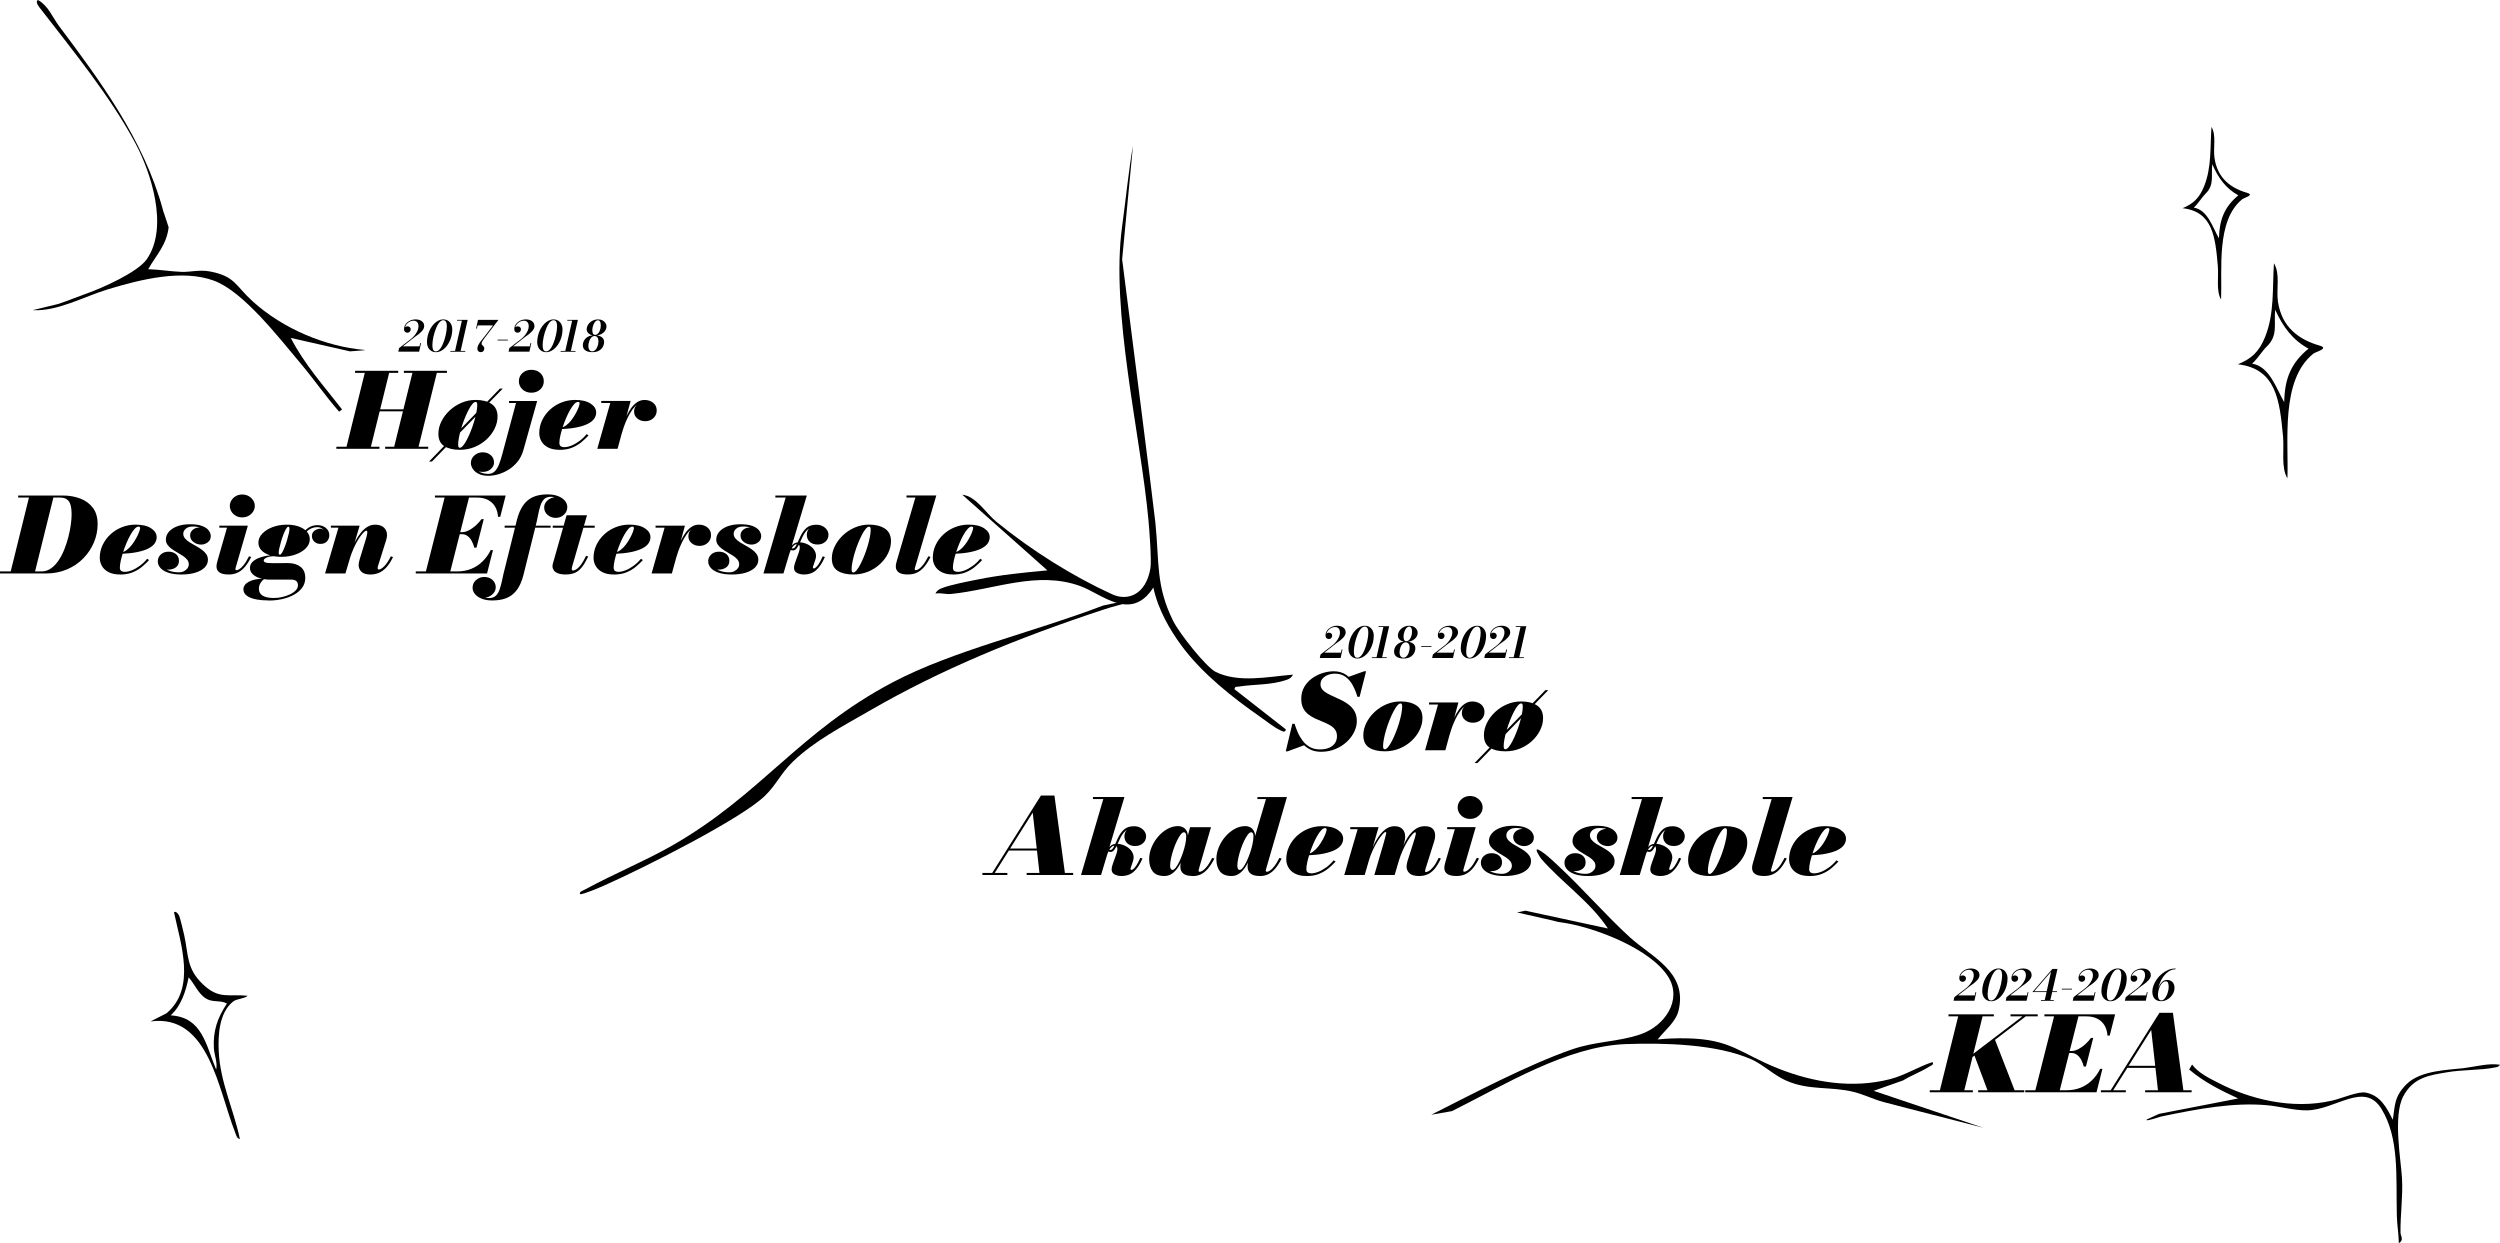 <?xml version="1.0" encoding="UTF-8"?>
<svg id="Layer_1" data-name="Layer 1" xmlns="http://www.w3.org/2000/svg" viewBox="0 0 1057.84 526.03">
  <path d="M474.82,109.75c.98,7.76,13.3,103.83,14.07,111.44,1.71,17.04.13,26.61,7.5,41.52,2.6,5.26,13.98,19.65,18.11,21.65,9.7,4.7,21.97,1.99,32.59,1.1-.54,1.26-1.63,1.84-2.56,2.17-6.67,2.36-13.87,1.83-20.45,2.9-.72.12-1.59-.21-1.72,1.11l21.73,16.99c-.26,1.75-1.82.59-2.52.28-2.45-1.11-5.98-3.95-8.43-5.66-11.11-7.73-24.46-18.17-33.14-29.97-4.92-6.69-9.94-15.16-11.97-24.67-9.51,14.72-21.72,2.71-30.94-.63-18.16-6.59-36.21,1.49-54.76,3.36-2.16.22-4.3-.62-6.52-.17.51-1.2,1.65-1.87,2.54-2.23,3.85-1.54,11.05-2.86,15.22-3.71,9.85-2.01,19.81-2.97,29.61-3.89l-36.02-32.02c5.93.68,9.83,7.68,14.46,11.47,15,12.25,32.24,23.01,49.01,30.69,6.4,2.93,14.16.36,16.14-10.91.59-3.39-.46-16.64-.83-20.65-3.35-36.3-16.12-88.17-11.12-124.17,1.19-8.6,3-25.57,4.58-34.03"/>
  <path d="M17.41,4.05c13.31,17.21,29.48,37.02,39.98,56.76,6.18,11.62,14.23,35.01,4.77,48.81-3.86,5.63-19.28,12.39-25.16,14.46-3.7,1.3-8.11,3.14-12.35,4.54l-10.81,2.62c10.42.62,21.52-5.69,31.85-8.83,14.05-4.26,31.52-8.57,44.91-3.62,12.35,4.57,27.43,24.09,36.76,35.18,5.5,6.54,10.5,13.81,16.13,20.21l1.25-.93c-7.47-9.67-15.82-18.86-21.7-30.26l25.08,5.69,6.19-.49s.02-.07.02-.11c-16.63-1.42-34.57-8.94-47.42-20.57-7.27-6.58-7.36-10.57-17.93-12.62-4.51-.88-8.34.28-12.16.15-4.62-.16-9.45-1.02-14.11-1.12,3.43-6.06,7.79-10.23,8.65-17.76l-.72-2.19c-1.15-3.52-1.45-4.32-1.51-4.45-.02-.08-.06-.27-.18-.71-8.12-29.92-27.28-55.53-43.95-77.77-2.81-3.74-4.54-8.6-8.92-11.04-1.52.78.84,3.42,1.33,4.05Z"/>
  <path d="M605.61,471.69c17.64-8.94,41.38-21.36,59.48-27.63,10.21-3.54,19.72-3.16,29.16-6.44,10.23-3.55,17.66-14.5,11.7-24.18-7.49-12.16-31.94-21.36-45.41-23.16-1.47-.2-1.4-.2-2.13-.41l-1.57-.4-14.92-3.39,3.5-.74,34.95,7.54c-7.53-11.36-19.55-19.47-28.23-29.49-.44-.51-3.43-5.04-.98-3.74,2.77,1.47,5.78,4.47,8.14,6.66,10.22,9.46,20.27,21.09,30.29,30.23,9.28,8.47,24.59,14.77,20.67,31.06-1.18,4.91-5.93,8.43-8.85,12.24,3.9-.42,8.02-.55,11.92-.49,19.28.3,22.8,6.31,39.14,12.79,14.87,5.91,31.33,8.56,47.23,4.5,6.28-1.6,11.85-5.21,17.98-7.23.89,1.12-.79,1.55-1.45,1.98-3.36,2.16-7.52,3.64-10.95,5.77l-12.47,4.41,46.44,15.64c-14.01-3.69-28.14-7.16-42.15-10.87-4.28-1.13-8.38-3.21-12.68-4.29-9.93-2.49-18.97-.47-28.82-4.89-5-2.25-9.52-6.65-14.37-8.84-14.61-6.58-37.32-7.12-53.45-6.52-24.74.93-51.27,17.29-73.39,28.35"/>
  <path d="M927.54,450.43c2.71,3.65,7.25,5.77,11.33,7.88,12.46,6.43,30.63,11.5,48.2,7.33,3.81-.9,10.81-3.94,13.97-3.32,6.17,1.21,8.82,6.25,11.43,11.5,1.01-5.71.32-9.68,5.96-15.19,5.98-5.83,18.04-5.91,23.9-6.64,5.19-.65,10.81-2.24,15.51-1.45-.64.96-1.29.97-2.02,1.12-6.38,1.31-14.02.89-20.83,2.13-6.31,1.15-13.74,1.75-18.11,10.15s-.96,26.85-.51,34.57-.75,15.64-.63,23.14c.02,1.41,1.63,2.96-.71,4.39-.05-4-.74-7.58-.84-11.56-.41-16.68,1.13-32.71-6.49-45.24-7.26-11.94-19.48.5-31.7.59-5.43.04-11.34-1.69-16.78-2.18-14.18-1.26-29.06,1.51-44.77,4.79-.33.07-7.65,2.54-5.9,1.16l5.07-2.3,33.45-6.5c-7.43-3.4-14.68-7.09-20.76-12.25l1.24-2.12Z"/>
  <path d="M368.8,300.25c-12.79,7.37-24.16,13.25-33.26,21.99-5.08,4.88-7.12,9.97-12.01,14.64-10.06,9.61-49.89,29.8-67.82,37.79-1.21.54-9.33,4.04-10.25,3.67-.54-1.01,1.18-1.46,2.46-2.16,11.34-6.18,25.12-11.91,36.26-18.26,37.94-21.64,53.89-48.32,93.59-69.23,25.39-13.38,59.6-21.18,88.86-32.42l18.73-4.06c-5.13,2.35-12.04,3.64-17.84,5.55-37.99,12.47-69.95,25.91-98.73,42.5Z"/>
  <path d="M75.84,387.55c.37.86,1.76,6.6,2.07,8,1.92,8.69.91,14.32,8.04,21.03,6.77,6.38,10.66,3.93,18.85,4.77-1.58,1.39-4.6,1.18-6.17,2.45-5.91,4.73-6.38,14.07-6.08,20.97.57,13.11,6.36,24.66,8.95,37.2-1.34-.23-1.54-1.66-1.99-2.78-7.17-18.06-11.15-50.33-35.8-46.98l6.75-3.46c12.65-10.57,5.95-29.52,3.17-42.71.77-.81,1.95.91,2.21,1.52ZM79.83,413.55c-1.22,5.89-3.09,11.92-7.6,16.09,13.39.8,14.83,12.41,19.24,22.96.65-3.11-.81-6.06-.97-9.13-.39-7.22,1.48-12.77,5.52-18.84-2.68-1.48-5.69-.45-8.37-1.85-3.64-1.91-5.17-6.24-7.81-9.22Z"/>
  <path d="M967.89,202.4c-2.77-4.5-1.32-12.04-1.85-17.67-1.43-15.18-2.82-28.71-19.11-30.59,5.59-2.29,8.88-5.08,11.49-11.5,4.07-10.05,3.05-20.83,3.77-31.24,2.74,4.5.92,10.95,1.69,16.23,1.6,10.88,8.93,16.11,17.7,18.63,4.1,1.18-1.8,2.64-2.72,3.38-13.99,11.23-10.4,36.95-10.97,52.75ZM976.8,147.53c-6.74-3.72-10.76-9.17-14.08-16.46-.65,6.1,1.34,10.9-3.62,15.61-1.84,1.75-3.61,4.84-6.14,7.19,7.45,1.26,10.12,10.38,13.58,16.31.15-9.78,2.83-16.59,10.26-22.64Z"/>
  <g>
    <path d="M168.49,157.77h-3.82l-7.73,31.26h3.62v.86h-18.24v-.86h4.3l7.73-31.26h-4.1v-.86h18.24v.86ZM154.88,174.06v-.86h17.28v.86h-17.28ZM189.11,156.91v.86h-4.27l-7.73,31.26h4.08v.86h-18.22v-.86h3.82l7.73-31.26h-3.62v-.86h18.22Z"/>
    <path d="M181.52,195.3l30-30.87h1.22l-29.98,30.87h-1.25ZM194.55,190.33c-2.78,0-4.99-.53-6.61-1.58-1.62-1.06-2.44-2.79-2.44-5.21,0-1.76.42-3.49,1.26-5.19.84-1.7,1.99-3.24,3.44-4.61,1.46-1.37,3.13-2.47,5.03-3.29s3.9-1.23,6.01-1.23c2.78,0,5.03.57,6.73,1.7,1.7,1.14,2.56,2.91,2.56,5.33,0,1.7-.4,3.38-1.2,5.05-.8,1.66-1.92,3.18-3.36,4.54-1.44,1.36-3.13,2.45-5.08,3.27s-4.06,1.22-6.35,1.22ZM194.55,189.47c.43,0,.91-.32,1.44-.96.53-.64,1.07-1.49,1.62-2.56.55-1.07,1.09-2.26,1.61-3.56.52-1.3.98-2.63,1.39-3.99.41-1.36.73-2.65.97-3.87.24-1.22.36-2.27.36-3.13,0-.42-.05-.75-.14-.98-.1-.23-.28-.34-.55-.34-.43,0-.91.32-1.44.96-.53.64-1.07,1.49-1.62,2.56-.55,1.07-1.09,2.26-1.61,3.56-.52,1.3-.98,2.63-1.39,3.99-.41,1.36-.73,2.64-.97,3.86-.24,1.22-.36,2.26-.36,3.14,0,.41.05.73.16.97.1.23.28.35.54.35Z"/>
    <path d="M206.6,201.32c-1.7,0-3.09-.29-4.18-.87-1.09-.58-1.89-1.28-2.4-2.11s-.77-1.62-.77-2.36c0-.89.23-1.69.7-2.37.46-.69,1.08-1.23,1.85-1.63.77-.4,1.59-.59,2.47-.59,1.33,0,2.46.4,3.38,1.19.93.79,1.39,1.85,1.39,3.17,0,1-.45,1.9-1.34,2.71-.9.81-2.05,1.22-3.46,1.22-1.3,0-2.44-.34-3.44-1.02-1-.68-1.5-1.57-1.5-2.67h.91c0,.81.29,1.55.88,2.24.58.69,1.36,1.24,2.33,1.66.97.42,2.02.63,3.16.63s2.04-.36,2.76-1.07c.72-.71,1.33-1.72,1.84-3.02s.99-2.84,1.45-4.62l5.71-21.28h-2.95v-.86h11.9l-5.81,20.73c-.53,1.89-1.34,3.52-2.45,4.9-1.1,1.38-2.37,2.51-3.8,3.41-1.43.89-2.9,1.55-4.39,1.98-1.5.43-2.91.64-4.24.64ZM224.84,166.17c-1.5,0-2.76-.47-3.77-1.4s-1.51-2.08-1.51-3.46.5-2.55,1.51-3.46,2.26-1.37,3.77-1.37,2.78.46,3.77,1.37c.99.92,1.49,2.07,1.49,3.46s-.5,2.53-1.49,3.46c-.99.93-2.25,1.4-3.77,1.4Z"/>
    <path d="M236.75,190.33c-1.94,0-3.54-.33-4.8-.98-1.26-.65-2.21-1.51-2.83-2.58-.62-1.07-.94-2.23-.94-3.47,0-1.92.4-3.73,1.2-5.43.8-1.7,1.9-3.2,3.3-4.5,1.4-1.3,3.01-2.31,4.84-3.04s3.76-1.1,5.81-1.1c2.82,0,5.01.52,6.58,1.55,1.57,1.03,2.35,2.29,2.35,3.77,0,.94-.28,1.81-.84,2.62-.56.81-1.44,1.52-2.65,2.14-1.21.62-2.78,1.13-4.73,1.53-1.94.4-4.31.65-7.09.77v-.62c.9-.04,1.76-.37,2.59-.99.83-.62,1.59-1.38,2.28-2.29.69-.91,1.29-1.84,1.81-2.8.52-.96.92-1.82,1.2-2.59.28-.77.42-1.3.42-1.59,0-.21-.04-.37-.12-.49-.08-.12-.26-.19-.53-.19-.51,0-1.06.32-1.64.95-.58.63-1.17,1.47-1.76,2.51-.59,1.04-1.16,2.2-1.69,3.46-.54,1.27-1.02,2.55-1.44,3.86s-.76,2.53-1.01,3.68c-.25,1.15-.37,2.11-.37,2.89,0,.67.18,1.14.55,1.41.37.26.87.4,1.51.4.9,0,1.9-.22,3.01-.66,1.11-.44,2.23-1.07,3.36-1.9s2.16-1.81,3.11-2.96l.82.53c-.86.95-1.86,1.9-3,2.85-1.14.95-2.46,1.73-3.97,2.35-1.51.62-3.28.93-5.32.93Z"/>
    <path d="M252.73,189.89l5.5-19.37h-3.82v-.86h12.43l-5.52,20.23h-8.59ZM262.35,184.04c.3-1.19.67-2.45,1.1-3.8.43-1.35.95-2.67,1.55-3.97.6-1.3,1.28-2.48,2.04-3.54.76-1.06,1.61-1.91,2.56-2.54.94-.63,1.98-.95,3.12-.95,1.46,0,2.68.4,3.67,1.2.99.8,1.49,1.88,1.49,3.24,0,1.29-.46,2.37-1.39,3.24s-2.09,1.31-3.48,1.31c-1.31,0-2.42-.38-3.34-1.15s-1.37-1.75-1.37-2.96.46-2.25,1.38-3,2.05-1.13,3.4-1.13,2.47.31,3.38.93,1.37,1.54,1.37,2.76l-.94-.02c0-1.16-.39-2.04-1.18-2.66-.78-.62-1.82-.92-3.1-.92-.99,0-1.92.31-2.77.93-.86.62-1.64,1.45-2.36,2.47-.72,1.03-1.37,2.16-1.96,3.4s-1.1,2.48-1.54,3.73c-.44,1.25-.8,2.39-1.09,3.43h-.55Z"/>
    <path d="M0,242.65v-.86h17.52c1.47,0,2.81-.42,4.01-1.25,1.2-.84,2.28-1.96,3.23-3.36.95-1.41,1.77-2.98,2.46-4.71.69-1.73,1.26-3.5,1.72-5.3.46-1.8.8-3.52,1.02-5.14.22-1.63.34-3.03.34-4.22,0-1.01-.06-1.96-.17-2.84-.11-.88-.34-1.65-.67-2.32-.34-.67-.84-1.19-1.51-1.56-.67-.37-1.58-.56-2.71-.56H7.68v-.86h18.94c2.61,0,5.03.42,7.26,1.25s4.03,2.14,5.39,3.91c1.36,1.77,2.04,4.08,2.04,6.93,0,2.67-.52,5.25-1.56,7.74-1.04,2.49-2.52,4.73-4.45,6.71-1.93,1.98-4.23,3.55-6.91,4.7-2.68,1.16-5.66,1.74-8.94,1.74H0ZM4.32,242.65l8.14-32.98h10.34l-8.18,32.98H4.32Z"/>
    <path d="M50.78,243.09c-1.94,0-3.54-.33-4.8-.98-1.26-.65-2.21-1.51-2.83-2.58-.62-1.07-.94-2.23-.94-3.47,0-1.92.4-3.73,1.2-5.43.8-1.7,1.9-3.2,3.3-4.5,1.4-1.3,3.01-2.31,4.84-3.04,1.82-.73,3.76-1.1,5.81-1.1,2.82,0,5.01.52,6.58,1.55,1.57,1.03,2.35,2.29,2.35,3.77,0,.94-.28,1.81-.84,2.62-.56.81-1.44,1.52-2.65,2.14-1.21.62-2.78,1.13-4.73,1.53-1.94.4-4.31.65-7.09.77v-.62c.9-.04,1.76-.37,2.59-.99.83-.62,1.59-1.38,2.28-2.29.69-.91,1.29-1.84,1.81-2.8.52-.96.92-1.82,1.2-2.59.28-.77.42-1.3.42-1.59,0-.21-.04-.37-.12-.49s-.26-.19-.53-.19c-.51,0-1.06.32-1.64.95-.58.63-1.17,1.47-1.76,2.51-.59,1.04-1.16,2.2-1.69,3.46s-1.02,2.55-1.44,3.86-.76,2.53-1.01,3.68c-.25,1.15-.37,2.11-.37,2.89,0,.67.18,1.14.55,1.41.37.26.87.4,1.51.4.9,0,1.9-.22,3.01-.66,1.11-.44,2.23-1.07,3.36-1.9s2.16-1.81,3.11-2.96l.82.53c-.86.95-1.86,1.9-3,2.85-1.14.95-2.46,1.73-3.97,2.35-1.51.62-3.28.93-5.32.93Z"/>
    <path d="M76.63,243.09c-2.06,0-3.83-.24-5.3-.71-1.47-.48-2.6-1.14-3.38-1.99-.78-.85-1.18-1.82-1.18-2.9s.42-2.07,1.26-2.86c.84-.79,1.94-1.19,3.3-1.19,1.26,0,2.31.34,3.14,1.03.83.69,1.25,1.63,1.25,2.84s-.44,2.14-1.32,2.77c-.88.63-1.92.95-3.12.95-.82,0-1.56-.17-2.24-.52-.68-.34-1.22-.79-1.62-1.33-.4-.54-.6-1.11-.6-1.69h1.3c0,.94.34,1.76,1.03,2.46s1.6,1.25,2.75,1.64c1.14.39,2.4.58,3.76.58.82,0,1.54-.16,2.17-.47.63-.31,1.13-.73,1.5-1.24.37-.51.55-1.07.55-1.67,0-.75-.23-1.41-.7-1.99-.46-.58-1.06-1.11-1.8-1.59-.74-.48-1.52-.96-2.35-1.44-.83-.48-1.62-.97-2.35-1.49s-1.34-1.1-1.8-1.75c-.46-.64-.7-1.39-.7-2.24,0-1.16.41-2.23,1.22-3.21.82-.98,1.99-1.77,3.52-2.36,1.53-.59,3.36-.89,5.48-.89s3.95.26,5.23.77c1.28.51,2.19,1.15,2.74,1.92.54.77.82,1.54.82,2.3,0,1.11-.42,1.99-1.26,2.64-.84.65-1.78.97-2.82.97-1.18,0-2.26-.35-3.22-1.07-.96-.71-1.44-1.65-1.44-2.8,0-.95.38-1.76,1.14-2.41.76-.65,1.77-.98,3.04-.98s2.25.33,3.16,1c.9.67,1.36,1.55,1.36,2.65h-1.13c0-.66-.25-1.3-.76-1.92-.5-.62-1.24-1.13-2.2-1.53s-2.11-.59-3.46-.59c-.9,0-1.64.15-2.24.45-.6.3-1.05.68-1.36,1.14-.3.46-.46.94-.46,1.44,0,.76.25,1.44.76,2.03.5.59,1.15,1.14,1.94,1.64.79.5,1.63.99,2.52,1.47.89.48,1.73,1,2.52,1.56.79.56,1.44,1.19,1.94,1.89.5.7.76,1.52.76,2.46,0,1.23-.46,2.32-1.37,3.25-.91.94-2.22,1.67-3.91,2.2-1.7.53-3.72.79-6.07.79Z"/>
    <path d="M96.79,243.09c-1.84,0-3.16-.3-3.97-.91s-1.21-1.4-1.21-2.39c0-.56.06-1.06.17-1.51.11-.45.2-.79.26-1.02l4.01-13.98h-3.24v-.86h12.07l-5.11,17.61c-.03.12-.06.25-.1.38-.03.14-.05.27-.05.41,0,.15.04.26.11.34.07.08.19.12.35.12.27,0,.66-.14,1.16-.43.5-.29,1.11-.85,1.81-1.7.7-.85,1.47-2.1,2.3-3.76l.94.29c-.85,1.69-1.73,3.07-2.65,4.17-.92,1.09-1.94,1.91-3.05,2.44-1.11.53-2.38.8-3.8.8ZM102.5,218.93c-1.01,0-1.91-.23-2.7-.68-.79-.45-1.42-1.05-1.87-1.79s-.68-1.54-.68-2.39.23-1.64.68-2.37,1.08-1.33,1.87-1.78,1.69-.68,2.7-.68,1.91.23,2.71.68c.8.45,1.43,1.05,1.9,1.78s.7,1.52.7,2.37-.23,1.65-.7,2.39-1.1,1.34-1.9,1.79c-.8.45-1.7.68-2.71.68Z"/>
    <path d="M113.78,254.08c-1.97,0-3.77-.16-5.41-.47-1.64-.32-2.95-.82-3.92-1.53-.98-.7-1.46-1.64-1.46-2.81,0-.56.18-1.1.54-1.63.36-.53.9-1,1.61-1.41.71-.41,1.6-.74,2.65-.98,1.06-.24,2.28-.36,3.67-.36h.5c-.3.19-.65.48-1.03.88-.38.4-.71.88-.98,1.44-.27.56-.41,1.19-.41,1.88,0,1.33.54,2.32,1.62,2.97,1.08.64,2.68.97,4.81.97,1.12,0,2.27-.14,3.44-.41,1.18-.27,2.27-.65,3.28-1.12,1.01-.48,1.82-1.04,2.45-1.7.62-.66.94-1.37.94-2.13,0-.81-.24-1.41-.71-1.81-.47-.4-1.19-.6-2.15-.6h-9.12c-1.44,0-2.8-.19-4.07-.58-1.27-.39-2.3-.95-3.08-1.69-.78-.74-1.18-1.64-1.18-2.69,0-.95.33-1.77.98-2.45s1.51-1.24,2.57-1.68c1.06-.44,2.21-.77,3.47-.98,1.26-.21,2.48-.32,3.68-.32l-.05.48c-1.57,0-2.76.19-3.59.58-.82.39-1.24.79-1.24,1.22,0,.32.16.57.47.74s.76.28,1.36.33c.59.05,1.3.08,2.14.08.56,0,1.24,0,2.05-.01.81,0,1.6-.01,2.39-.02.78,0,1.4-.01,1.85-.01,2.16,0,3.92.52,5.28,1.55s2.04,2.61,2.04,4.72c0,1.6-.45,3-1.34,4.2-.9,1.2-2.09,2.2-3.58,3-1.49.8-3.14,1.4-4.96,1.79-1.82.4-3.65.59-5.51.59ZM119.01,235.62c-1.86,0-3.51-.24-4.97-.73-1.46-.48-2.6-1.17-3.44-2.07s-1.26-1.96-1.26-3.21c0-1.41.55-2.69,1.66-3.84,1.1-1.15,2.57-2.07,4.4-2.75s3.84-1.02,6.01-1.02c1.86,0,3.51.26,4.97.77,1.46.51,2.6,1.23,3.44,2.17.84.93,1.26,2.02,1.26,3.27,0,1.39-.55,2.65-1.66,3.77-1.1,1.12-2.57,2.01-4.39,2.66-1.82.65-3.83.98-6.02.98ZM118.41,234.74c.27,0,.59-.3.95-.91.36-.61.72-1.38,1.09-2.32.37-.94.7-1.92,1.01-2.95.3-1.03.55-1.97.74-2.84s.29-1.51.29-1.94c0-.25-.04-.46-.11-.65-.07-.18-.2-.27-.37-.27-.27,0-.59.3-.95.9-.36.6-.72,1.37-1.09,2.31-.37.94-.7,1.92-1.01,2.95-.3,1.03-.55,1.97-.74,2.84-.19.86-.29,1.51-.29,1.93,0,.25.04.47.12.66.08.19.2.29.36.29ZM134.37,222.21c1.42,0,2.61.41,3.55,1.22.94.81,1.42,1.81,1.42,2.98,0,1.04-.33,1.92-.98,2.65-.66.73-1.58,1.09-2.78,1.09-1.02,0-1.88-.31-2.57-.95s-1.03-1.44-1.03-2.44c0-.91.36-1.64,1.09-2.19.73-.55,1.56-.84,2.51-.87.35.02.68.11,1,.3.31.18.52.44.61.76-.18-.48-.54-.89-1.09-1.22-.55-.33-1.18-.49-1.88-.49-.83,0-1.62.15-2.36.46-.74.31-1.44.78-2.08,1.43-.64.65-1.23,1.47-1.78,2.46l-.67-.33c.85-1.63,1.85-2.84,3-3.65,1.15-.81,2.5-1.21,4.06-1.21Z"/>
    <path d="M137.54,242.65l5.66-19.37h-3.19v-.86h12.17l-6.02,20.23h-8.62ZM156.67,243.09c-1.68,0-2.92-.38-3.72-1.15-.8-.77-1.2-1.73-1.2-2.89,0-.34.05-.73.14-1.19.1-.45.2-.86.31-1.23l2.45-7.96c.35-1.14.58-2.01.68-2.6.1-.59.12-1,.06-1.21-.06-.21-.18-.32-.36-.32-.3,0-.74.3-1.32.89-.58.59-1.21,1.43-1.91,2.52-.7,1.08-1.39,2.38-2.08,3.88-.69,1.5-1.3,3.16-1.85,4.98h-.6c.38-1.33.85-2.7,1.39-4.09.54-1.39,1.16-2.73,1.85-4,.69-1.27,1.45-2.42,2.29-3.43.84-1.01,1.75-1.81,2.74-2.4.98-.59,2.04-.88,3.16-.88,1.31,0,2.39.27,3.23.82s1.4,1.32,1.67,2.31c.27.99.2,2.14-.22,3.46l-3.41,10.84c-.03.1-.07.25-.11.43-.04.18-.06.33-.06.45,0,.25.04.42.12.52.08.1.2.14.36.14.61,0,1.38-.46,2.3-1.37.93-.92,1.86-2.32,2.81-4.21l.91.29c-.88,1.85-1.82,3.31-2.82,4.4-1,1.08-2.06,1.86-3.19,2.32-1.13.46-2.34.69-3.64.69Z"/>
    <path d="M175.92,242.65v-.86h17.52c2.19,0,4.18-.37,5.98-1.1,1.79-.73,3.38-1.77,4.75-3.12,1.38-1.35,2.54-2.95,3.48-4.81h.94l-2.5,9.89h-30.17ZM180,242.65l8.35-32.98h10.32l-8.35,32.98h-10.32ZM210.72,218.69c-.08-1.57-.47-2.97-1.16-4.2-.7-1.23-1.69-2.2-2.99-2.9-1.3-.7-2.88-1.06-4.75-1.06h-17.78v-.86h29.93l-2.3,9.01h-.94ZM200.69,231.75c-.24-.98-.59-1.91-1.06-2.78-.46-.87-1.04-1.58-1.73-2.12-.69-.54-1.49-.81-2.4-.81h-2.93v-.86h2.93c.91,0,1.87-.26,2.87-.77,1-.51,1.97-1.19,2.9-2.02s1.76-1.74,2.48-2.73h.94l-3.07,12.09h-.94Z"/>
    <path d="M208.29,254.08c-1.73,0-3.21-.25-4.45-.75-1.24-.5-2.2-1.15-2.87-1.97-.67-.81-1.01-1.69-1.01-2.63,0-1.35.5-2.45,1.5-3.31,1-.86,2.13-1.29,3.4-1.29,1.44,0,2.62.42,3.53,1.26.91.84,1.37,1.88,1.37,3.11,0,.82-.24,1.56-.73,2.23-.49.67-1.11,1.2-1.87,1.59-.76.4-1.56.59-2.39.59s-1.56-.23-2.29-.68c-.73-.45-1.32-1.01-1.78-1.66-.46-.65-.68-1.27-.68-1.86h.91c0,.76.26,1.48.78,2.14.52.67,1.24,1.2,2.16,1.6.92.4,1.96.6,3.13.6s2.15-.34,2.84-1.02,1.24-1.62,1.63-2.8c.39-1.19.74-2.54,1.06-4.07.31-1.52.68-3.13,1.12-4.81l5.04-20.23c.48-1.88,1.08-3.5,1.81-4.87.73-1.37,1.61-2.5,2.64-3.4,1.03-.89,2.25-1.56,3.66-2,1.41-.44,3.04-.66,4.9-.66,1.74,0,3.24.25,4.48.75,1.24.5,2.19,1.15,2.86,1.96.66.81,1,1.69,1,2.64,0,1.29-.48,2.38-1.45,3.26-.97.89-2.12,1.33-3.44,1.33s-2.46-.42-3.43-1.25c-.98-.84-1.46-1.88-1.46-3.12,0-.85.24-1.6.72-2.26.48-.66,1.11-1.18,1.88-1.57.78-.39,1.6-.58,2.46-.58.56,0,1.11.13,1.66.4.54.26,1.05.61,1.51,1.03.46.43.83.88,1.1,1.37.27.49.41.96.41,1.4h-.91c0-.78-.26-1.5-.78-2.15-.52-.66-1.24-1.19-2.15-1.59-.91-.4-1.96-.6-3.14-.6s-2.14.34-2.81,1.02c-.67.68-1.2,1.62-1.57,2.8-.38,1.19-.71,2.54-1,4.07s-.65,3.13-1.08,4.81l-5.04,20.23c-.46,1.86-1.06,3.48-1.8,4.86-.74,1.38-1.63,2.51-2.69,3.41s-2.3,1.56-3.74,2c-1.44.44-3.1.66-4.97.66ZM213.53,223.28v-.86h19.46v.86h-19.46Z"/>
    <path d="M239.52,243.09c-1.47,0-2.62-.17-3.46-.51s-1.42-.77-1.76-1.3c-.34-.53-.52-1.08-.52-1.65,0-.45.08-.95.25-1.47.17-.53.31-1.01.42-1.45l5.3-18.69h8.64l-6.26,21.59c-.05.16-.1.34-.14.53-.05.19-.07.39-.07.59,0,.45.19.68.58.68.19,0,.47-.08.84-.23s.79-.44,1.27-.87c.48-.42,1-1.05,1.57-1.87.57-.82,1.16-1.9,1.79-3.23l.94.26c-.85,1.76-1.69,3.2-2.53,4.32-.84,1.12-1.8,1.95-2.88,2.48-1.08.53-2.4.8-3.97.8ZM233.88,223.31v-.88h17.76v.88h-17.76Z"/>
    <path d="M259.72,243.09c-1.94,0-3.54-.33-4.8-.98-1.26-.65-2.21-1.51-2.83-2.58-.62-1.07-.94-2.23-.94-3.47,0-1.92.4-3.73,1.2-5.43.8-1.7,1.9-3.2,3.3-4.5,1.4-1.3,3.01-2.31,4.84-3.04s3.76-1.1,5.81-1.1c2.82,0,5.01.52,6.58,1.55,1.57,1.03,2.35,2.29,2.35,3.77,0,.94-.28,1.81-.84,2.62-.56.81-1.44,1.52-2.65,2.14-1.21.62-2.78,1.13-4.73,1.53-1.94.4-4.31.65-7.09.77v-.62c.9-.04,1.76-.37,2.59-.99.83-.62,1.59-1.38,2.28-2.29.69-.91,1.29-1.84,1.81-2.8.52-.96.92-1.82,1.2-2.59.28-.77.42-1.3.42-1.59,0-.21-.04-.37-.12-.49-.08-.12-.26-.19-.53-.19-.51,0-1.06.32-1.64.95-.58.63-1.17,1.47-1.76,2.51-.59,1.04-1.16,2.2-1.69,3.46-.54,1.27-1.02,2.55-1.44,3.86s-.76,2.53-1.01,3.68c-.25,1.15-.37,2.11-.37,2.89,0,.67.18,1.14.55,1.41.37.26.87.4,1.51.4.9,0,1.9-.22,3.01-.66,1.11-.44,2.23-1.07,3.36-1.9s2.16-1.81,3.11-2.96l.82.53c-.86.95-1.86,1.9-3,2.85-1.14.95-2.46,1.73-3.97,2.35-1.51.62-3.28.93-5.32.93Z"/>
    <path d="M275.71,242.65l5.5-19.37h-3.82v-.86h12.43l-5.52,20.23h-8.59ZM285.33,236.8c.3-1.19.67-2.45,1.1-3.8.43-1.35.95-2.67,1.55-3.97.6-1.3,1.28-2.48,2.04-3.54.76-1.06,1.61-1.91,2.56-2.54.94-.63,1.98-.95,3.12-.95,1.46,0,2.68.4,3.67,1.2.99.8,1.49,1.88,1.49,3.24,0,1.29-.46,2.37-1.39,3.24s-2.09,1.31-3.48,1.31c-1.31,0-2.42-.38-3.34-1.15s-1.37-1.75-1.37-2.96.46-2.25,1.38-3,2.05-1.13,3.4-1.13,2.47.31,3.38.93,1.37,1.54,1.37,2.76l-.94-.02c0-1.16-.39-2.04-1.18-2.66-.78-.62-1.82-.92-3.1-.92-.99,0-1.92.31-2.77.93-.86.62-1.64,1.45-2.36,2.47-.72,1.03-1.37,2.16-1.96,3.4s-1.1,2.48-1.54,3.73c-.44,1.25-.8,2.39-1.09,3.43h-.55Z"/>
    <path d="M309.52,243.09c-2.06,0-3.83-.24-5.3-.71-1.47-.48-2.6-1.14-3.38-1.99-.78-.85-1.18-1.82-1.18-2.9s.42-2.07,1.26-2.86,1.94-1.19,3.3-1.19c1.26,0,2.31.34,3.14,1.03s1.25,1.63,1.25,2.84-.44,2.14-1.32,2.77c-.88.63-1.92.95-3.12.95-.82,0-1.56-.17-2.24-.52-.68-.34-1.22-.79-1.62-1.33-.4-.54-.6-1.11-.6-1.69h1.3c0,.94.34,1.76,1.03,2.46.69.7,1.6,1.25,2.75,1.64,1.14.39,2.4.58,3.76.58.82,0,1.54-.16,2.17-.47.63-.31,1.13-.73,1.5-1.24.37-.51.55-1.07.55-1.67,0-.75-.23-1.41-.7-1.99-.46-.58-1.06-1.11-1.8-1.59-.74-.48-1.52-.96-2.35-1.44-.83-.48-1.62-.97-2.35-1.49-.74-.52-1.34-1.1-1.8-1.75-.46-.64-.7-1.39-.7-2.24,0-1.16.41-2.23,1.22-3.21.82-.98,1.99-1.77,3.52-2.36,1.53-.59,3.36-.89,5.48-.89s3.95.26,5.23.77c1.28.51,2.19,1.15,2.74,1.92s.82,1.54.82,2.3c0,1.11-.42,1.99-1.26,2.64s-1.78.97-2.82.97c-1.18,0-2.26-.35-3.22-1.07-.96-.71-1.44-1.65-1.44-2.8,0-.95.38-1.76,1.14-2.41.76-.65,1.77-.98,3.04-.98,1.2,0,2.25.33,3.16,1,.9.67,1.36,1.55,1.36,2.65h-1.13c0-.66-.25-1.3-.76-1.92-.5-.62-1.24-1.13-2.2-1.53s-2.11-.59-3.46-.59c-.9,0-1.64.15-2.24.45-.6.3-1.05.68-1.36,1.14-.3.46-.46.94-.46,1.44,0,.76.25,1.44.76,2.03.5.59,1.15,1.14,1.94,1.64.79.5,1.63.99,2.52,1.47.89.48,1.73,1,2.52,1.56.79.56,1.44,1.19,1.94,1.89.5.7.76,1.52.76,2.46,0,1.23-.46,2.32-1.37,3.25s-2.22,1.67-3.91,2.2c-1.7.53-3.72.79-6.07.79Z"/>
    <path d="M323.04,242.65l9.41-32.12h-4.37v-.86h13.32l-9.89,32.98h-8.47ZM340.22,243.09c-1.12,0-2.11-.22-2.96-.66-.86-.44-1.28-1.15-1.28-2.13,0-.38.06-.8.18-1.25.12-.45.24-.86.37-1.23l.7-1.96c.27-.67.52-1.34.73-2s.36-1.26.43-1.8c.07-.54.02-.97-.16-1.3-.18-.32-.53-.48-1.06-.48-.46,0-.89.18-1.28.54-.39.36-.74.84-1.06,1.45-.31.61-.59,1.29-.83,2.03h-.55c.34-1.17.72-2.11,1.15-2.82.43-.71.94-1.22,1.52-1.54.58-.31,1.25-.47,2-.47.96,0,1.92.18,2.88.55s1.8.88,2.53,1.54c.73.66,1.24,1.44,1.55,2.35.3.91.27,1.91-.1,2.99l-.94,2.79c-.02.07-.03.16-.05.26-.02.1-.02.18-.02.22,0,.23.14.35.41.35.16,0,.41-.12.74-.35.34-.23.76-.72,1.26-1.45s1.08-1.84,1.74-3.32l.91.29c-1.09,2.52-2.33,4.39-3.73,5.6-1.4,1.21-3.1,1.81-5.1,1.81ZM335.42,232.89c-.22,0-.41-.03-.56-.08-.15-.05-.32-.14-.49-.27l.34-.83c.13.15.24.24.35.29.1.04.23.07.37.07.42,0,.79-.25,1.12-.74s.66-1.13,1-1.91c.34-.78.71-1.61,1.13-2.47.72-1.5,1.59-2.69,2.6-3.58,1.02-.89,2.4-1.34,4.14-1.34,1.04,0,1.94.21,2.71.63.77.42,1.36.95,1.79,1.59s.64,1.31.64,2c0,1.2-.44,2.2-1.32,2.98-.88.78-1.98,1.18-3.31,1.18s-2.48-.38-3.3-1.13c-.82-.75-1.24-1.77-1.24-3.04,0-1.13.41-2.08,1.22-2.87.82-.78,1.86-1.18,3.12-1.18.7,0,1.42.17,2.16.52s1.36.82,1.86,1.43c.5.61.76,1.32.76,2.12h-.91c0-.56-.18-1.1-.53-1.62-.35-.52-.84-.95-1.48-1.29-.63-.34-1.37-.51-2.22-.51-1.39,0-2.54.36-3.43,1.09-.9.73-1.67,1.78-2.33,3.18-.45.92-.87,1.83-1.26,2.73-.39.89-.82,1.63-1.27,2.21-.46.58-1,.87-1.64.87Z"/>
    <path d="M361.03,243.09c-2.78,0-4.99-.53-6.61-1.58-1.62-1.06-2.44-2.79-2.44-5.21,0-1.76.42-3.49,1.26-5.19s1.99-3.24,3.44-4.61c1.46-1.37,3.13-2.47,5.03-3.29,1.9-.82,3.9-1.23,6.01-1.23,2.78,0,5.03.57,6.73,1.7,1.7,1.14,2.56,2.91,2.56,5.33,0,1.7-.4,3.38-1.2,5.05s-1.92,3.18-3.36,4.54c-1.44,1.36-3.13,2.45-5.08,3.27-1.94.81-4.06,1.22-6.35,1.22ZM361.03,242.24c.43,0,.91-.32,1.44-.96.53-.64,1.07-1.49,1.62-2.56.55-1.07,1.09-2.26,1.61-3.56.52-1.3.98-2.63,1.39-3.99.41-1.36.73-2.65.97-3.87.24-1.22.36-2.27.36-3.13,0-.42-.05-.75-.14-.98-.1-.23-.28-.34-.55-.34-.43,0-.91.32-1.44.96-.53.64-1.07,1.49-1.62,2.56-.55,1.07-1.09,2.26-1.61,3.56-.52,1.3-.98,2.63-1.39,3.99-.41,1.36-.73,2.64-.97,3.86-.24,1.22-.36,2.26-.36,3.14,0,.41.05.73.16.97.1.23.28.35.54.35Z"/>
    <path d="M384.21,243.09c-1.84,0-3.16-.3-3.96-.91-.8-.61-1.2-1.4-1.2-2.39,0-.53.05-1.01.16-1.45.1-.44.2-.79.28-1.06l7.85-26.76h-3.77v-.86h12.62l-8.98,30.36c-.03.12-.06.24-.1.36-.03.12-.05.24-.05.34,0,.37.15.55.46.55.27,0,.66-.14,1.16-.43.5-.29,1.11-.85,1.81-1.7.7-.85,1.48-2.1,2.33-3.76l.91.29c-.85,1.69-1.73,3.07-2.65,4.17-.92,1.09-1.94,1.91-3.05,2.44-1.11.53-2.39.8-3.83.8Z"/>
    <path d="M403.27,243.09c-1.94,0-3.54-.33-4.8-.98-1.26-.65-2.21-1.51-2.83-2.58-.62-1.07-.94-2.23-.94-3.47,0-1.92.4-3.73,1.2-5.43.8-1.7,1.9-3.2,3.3-4.5,1.4-1.3,3.01-2.31,4.84-3.04s3.76-1.1,5.81-1.1c2.82,0,5.01.52,6.58,1.55,1.57,1.03,2.35,2.29,2.35,3.77,0,.94-.28,1.81-.84,2.62-.56.81-1.44,1.52-2.65,2.14-1.21.62-2.78,1.13-4.73,1.53-1.94.4-4.31.65-7.09.77v-.62c.9-.04,1.76-.37,2.59-.99.83-.62,1.59-1.38,2.28-2.29.69-.91,1.29-1.84,1.81-2.8.52-.96.92-1.82,1.2-2.59.28-.77.42-1.3.42-1.59,0-.21-.04-.37-.12-.49-.08-.12-.26-.19-.53-.19-.51,0-1.06.32-1.64.95-.58.63-1.17,1.47-1.76,2.51-.59,1.04-1.16,2.2-1.69,3.46-.54,1.27-1.02,2.55-1.44,3.86s-.76,2.53-1.01,3.68c-.25,1.15-.37,2.11-.37,2.89,0,.67.18,1.14.55,1.41.37.26.87.4,1.51.4.9,0,1.9-.22,3.01-.66,1.11-.44,2.23-1.07,3.36-1.9s2.16-1.81,3.11-2.96l.82.53c-.86.95-1.86,1.9-3,2.85-1.14.95-2.46,1.73-3.97,2.35-1.51.62-3.28.93-5.32.93Z"/>
  </g>
  <g>
    <path d="M544.05,317.91l2.78-11.65h.94l.86,3.45c.48,1.14.98,2.17,1.5,3.09.52.92,1.11,1.76,1.76,2.52l-7.03,2.59h-.82ZM559.02,318.11c-1.87,0-3.49-.36-4.86-1.09-1.37-.73-2.53-1.68-3.49-2.86s-1.75-2.46-2.36-3.85c-.62-1.38-1.11-2.74-1.48-4.06h.94c.34,1.11.78,2.3,1.32,3.56.54,1.26,1.23,2.44,2.06,3.55.83,1.11,1.85,2.01,3.06,2.7,1.21.7,2.64,1.04,4.31,1.04,1.54,0,2.84-.24,3.91-.71,1.07-.48,1.89-1.14,2.45-1.98.56-.84.84-1.81.84-2.89s-.27-2.06-.82-2.8-1.27-1.37-2.17-1.88c-.9-.51-1.89-.98-2.96-1.41-1.07-.42-2.14-.88-3.22-1.37-1.07-.49-2.06-1.09-2.96-1.79-.9-.7-1.63-1.58-2.17-2.64-.54-1.06-.82-2.37-.82-3.94,0-1.88.42-3.54,1.25-4.98.83-1.44,1.92-2.66,3.28-3.65s2.84-1.74,4.45-2.25c1.62-.51,3.21-.77,4.78-.77,2.05,0,3.8.5,5.24,1.5,1.45,1,2.64,2.32,3.58,3.96.94,1.64,1.64,3.42,2.12,5.34h-.94c-.5-1.76-1.15-3.38-1.96-4.87-.81-1.49-1.83-2.68-3.06-3.58-1.23-.9-2.73-1.35-4.49-1.35-1.06,0-2.05.18-2.98.55-.93.37-1.68.88-2.26,1.55-.58.67-.86,1.47-.86,2.41,0,.88.28,1.63.83,2.26.55.63,1.28,1.19,2.2,1.68.91.49,1.92.98,3.01,1.45,1.1.48,2.19,1,3.29,1.56,1.1.56,2.1,1.23,3.01,1.99.91.76,1.64,1.68,2.2,2.76.55,1.08.83,2.37.83,3.88s-.38,3.07-1.13,4.61-1.81,2.93-3.17,4.19c-1.36,1.26-2.96,2.27-4.8,3.03-1.84.76-3.84,1.14-6,1.14ZM574.36,294.85l-.6-2.75c-.43-.98-.88-1.91-1.34-2.78-.46-.87-1.1-1.83-1.92-2.87l6.72-2.4h.82l-2.74,10.79h-.94Z"/>
    <path d="M585.92,317.91c-2.78,0-4.99-.53-6.61-1.58-1.62-1.06-2.44-2.79-2.44-5.21,0-1.76.42-3.49,1.26-5.19.84-1.7,1.99-3.24,3.44-4.61,1.46-1.37,3.13-2.47,5.03-3.29s3.9-1.23,6.01-1.23c2.78,0,5.03.57,6.73,1.7,1.7,1.14,2.56,2.91,2.56,5.33,0,1.7-.4,3.38-1.2,5.05s-1.92,3.18-3.36,4.54c-1.44,1.36-3.13,2.45-5.08,3.27-1.94.81-4.06,1.22-6.35,1.22ZM585.92,317.05c.43,0,.91-.32,1.44-.96.53-.64,1.07-1.49,1.62-2.56.55-1.07,1.09-2.26,1.61-3.56.52-1.3.98-2.63,1.39-3.99.41-1.36.73-2.65.97-3.87.24-1.22.36-2.27.36-3.13,0-.42-.05-.75-.14-.98-.1-.23-.28-.34-.55-.34-.43,0-.91.32-1.44.96-.53.64-1.07,1.49-1.62,2.56-.55,1.07-1.09,2.26-1.61,3.56-.52,1.3-.98,2.63-1.39,3.99-.41,1.36-.73,2.64-.97,3.86-.24,1.22-.36,2.26-.36,3.14,0,.41.05.73.16.97.1.23.28.35.54.35Z"/>
    <path d="M602.99,317.47l5.5-19.37h-3.82v-.86h12.43l-5.52,20.23h-8.59ZM612.61,311.62c.3-1.19.67-2.45,1.1-3.8.43-1.35.95-2.67,1.55-3.97.6-1.3,1.28-2.48,2.04-3.54.76-1.06,1.61-1.91,2.56-2.54.94-.63,1.98-.95,3.12-.95,1.46,0,2.68.4,3.67,1.2.99.8,1.49,1.88,1.49,3.24,0,1.29-.46,2.37-1.39,3.24s-2.09,1.31-3.48,1.31c-1.31,0-2.42-.38-3.34-1.15s-1.37-1.75-1.37-2.96.46-2.25,1.38-3,2.05-1.13,3.4-1.13,2.47.31,3.38.93,1.37,1.54,1.37,2.76l-.94-.02c0-1.16-.39-2.04-1.18-2.66-.78-.62-1.82-.92-3.1-.92-.99,0-1.92.31-2.77.93-.86.62-1.64,1.45-2.36,2.47-.72,1.03-1.37,2.16-1.96,3.4s-1.1,2.48-1.54,3.73c-.44,1.25-.8,2.39-1.09,3.43h-.55Z"/>
    <path d="M623.92,322.88l30-30.87h1.22l-29.98,30.87h-1.25ZM636.95,317.91c-2.78,0-4.99-.53-6.61-1.58-1.62-1.06-2.44-2.79-2.44-5.21,0-1.76.42-3.49,1.26-5.19s1.99-3.24,3.44-4.61c1.46-1.37,3.13-2.47,5.03-3.29,1.9-.82,3.9-1.23,6.01-1.23,2.78,0,5.03.57,6.73,1.7,1.7,1.14,2.56,2.91,2.56,5.33,0,1.7-.4,3.38-1.2,5.05s-1.92,3.18-3.36,4.54c-1.44,1.36-3.13,2.45-5.08,3.27-1.94.81-4.06,1.22-6.35,1.22ZM636.95,317.05c.43,0,.91-.32,1.44-.96.53-.64,1.07-1.49,1.62-2.56.55-1.07,1.09-2.26,1.61-3.56.52-1.3.98-2.63,1.39-3.99.41-1.36.73-2.65.97-3.87.24-1.22.36-2.27.36-3.13,0-.42-.05-.75-.14-.98-.1-.23-.28-.34-.55-.34-.43,0-.91.32-1.44.96-.53.64-1.07,1.49-1.62,2.56-.55,1.07-1.09,2.26-1.61,3.56-.52,1.3-.98,2.63-1.39,3.99-.41,1.36-.73,2.64-.97,3.86-.24,1.22-.36,2.26-.36,3.14,0,.41.05.73.16.97.1.23.28.35.54.35Z"/>
    <path d="M415.69,370.23v-.86h10.56v.86h-10.56ZM419.29,370.23l21.17-33.61h5.71l4.54,33.61h-10.78l-2.95-26.38-16.61,26.38h-1.08ZM426.88,359.9v-.86h15.7v.86h-15.7ZM434.41,370.23v-.86h19.68v.86h-19.68Z"/>
    <path d="M457.43,370.23l9.41-32.12h-4.37v-.86h13.32l-9.89,32.98h-8.47ZM474.61,370.67c-1.12,0-2.11-.22-2.96-.66-.86-.44-1.28-1.15-1.28-2.13,0-.38.06-.8.18-1.25.12-.45.24-.86.37-1.23l.7-1.96c.27-.67.52-1.34.73-2s.36-1.26.43-1.8c.07-.54.02-.97-.16-1.3-.18-.32-.53-.48-1.06-.48-.46,0-.89.18-1.28.54-.39.36-.74.84-1.06,1.45s-.59,1.29-.83,2.03h-.55c.34-1.17.72-2.11,1.15-2.82.43-.71.94-1.22,1.52-1.54.58-.31,1.25-.47,2-.47.96,0,1.92.18,2.88.55s1.8.88,2.53,1.54c.73.66,1.24,1.44,1.55,2.35.3.91.27,1.91-.1,2.99l-.94,2.79c-.02.07-.03.16-.05.26-.02.1-.02.18-.02.22,0,.23.14.35.41.35.16,0,.41-.12.74-.35.34-.23.76-.72,1.26-1.45.5-.73,1.08-1.84,1.74-3.32l.91.29c-1.09,2.52-2.33,4.39-3.73,5.6-1.4,1.21-3.1,1.81-5.1,1.81ZM469.81,360.47c-.22,0-.41-.03-.56-.08-.15-.05-.32-.14-.49-.27l.34-.83c.13.15.24.24.35.29.1.04.23.07.37.07.42,0,.79-.25,1.12-.74.33-.49.66-1.13,1-1.91.34-.78.71-1.61,1.13-2.47.72-1.5,1.59-2.69,2.6-3.58,1.02-.89,2.4-1.34,4.14-1.34,1.04,0,1.94.21,2.71.63.77.42,1.36.95,1.79,1.59.42.65.64,1.31.64,2,0,1.2-.44,2.2-1.32,2.98-.88.78-1.98,1.18-3.31,1.18s-2.48-.38-3.3-1.13c-.82-.75-1.24-1.77-1.24-3.04,0-1.13.41-2.08,1.22-2.87.82-.78,1.86-1.18,3.12-1.18.7,0,1.42.17,2.16.52s1.36.82,1.86,1.43c.5.61.76,1.32.76,2.12h-.91c0-.56-.18-1.1-.53-1.62-.35-.52-.84-.95-1.48-1.29-.63-.34-1.37-.51-2.22-.51-1.39,0-2.54.36-3.43,1.09-.9.73-1.67,1.78-2.33,3.18-.45.92-.87,1.83-1.26,2.73-.39.89-.82,1.63-1.27,2.21-.46.58-1,.87-1.64.87Z"/>
    <path d="M492.71,370.67c-2.32,0-3.98-.66-4.97-1.97-.99-1.31-1.49-3.04-1.49-5.18,0-1.69.34-3.35,1.02-5s1.6-3.15,2.76-4.5c1.16-1.35,2.46-2.43,3.91-3.24,1.45-.81,2.94-1.22,4.48-1.22.82,0,1.54.17,2.18.51.64.34,1.14.85,1.51,1.54.37.69.55,1.57.55,2.64,0,.45-.08,1.17-.24,2.15-.16.98-.41,2.09-.76,3.33-.34,1.24-.78,2.5-1.31,3.77-.53,1.28-1.16,2.46-1.9,3.54-.74,1.08-1.58,1.96-2.54,2.63-.96.67-2.03,1-3.22,1ZM496.14,368.1c.4,0,.86-.33,1.37-.99.51-.66,1.02-1.53,1.54-2.6s.99-2.25,1.43-3.52c.44-1.27.79-2.52,1.06-3.76.26-1.24.4-2.34.4-3.31,0-.37-.04-.68-.12-.95-.08-.26-.19-.46-.32-.6-.14-.14-.31-.21-.52-.21-.43,0-.91.34-1.43,1.01-.52.67-1.04,1.56-1.56,2.65-.52,1.09-1,2.28-1.43,3.55-.43,1.27-.78,2.52-1.04,3.75-.26,1.22-.4,2.3-.4,3.22,0,.5.08.92.25,1.25.17.34.43.51.78.51ZM504.71,370.67c-1.84,0-3.18-.34-4.01-1.02-.83-.68-1.25-1.65-1.25-2.91,0-.31.01-.57.04-.79.02-.22.05-.4.08-.55l.77-3.25,1.25-3.58.65-3.56,1.32-4.99h8.86l-5.16,17.79c-.06.22-.1.43-.1.64,0,.12.04.22.12.31s.2.13.36.13c.27,0,.66-.14,1.16-.43.5-.29,1.1-.85,1.8-1.7.7-.85,1.47-2.1,2.32-3.76l.94.29c-.85,1.69-1.73,3.07-2.65,4.17-.92,1.09-1.91,1.91-2.96,2.44-1.06.53-2.23.8-3.53.8Z"/>
    <path d="M521.17,370.67c-2.32,0-3.98-.66-4.98-1.97s-1.5-3.04-1.5-5.18c0-1.69.34-3.35,1.02-5s1.6-3.15,2.76-4.5c1.16-1.35,2.46-2.43,3.91-3.24,1.45-.81,2.94-1.22,4.48-1.22.82,0,1.54.17,2.18.51.64.34,1.14.85,1.51,1.54.37.69.55,1.57.55,2.64,0,.44-.08,1.14-.24,2.11-.16.97-.41,2.07-.76,3.31-.34,1.24-.78,2.5-1.31,3.78-.53,1.28-1.16,2.47-1.9,3.56-.74,1.09-1.58,1.98-2.53,2.65-.95.67-2.02,1.01-3.2,1.01ZM524.58,368.1c.4,0,.86-.33,1.37-.99.51-.66,1.02-1.53,1.54-2.62.51-1.08.99-2.26,1.43-3.53.44-1.27.79-2.52,1.06-3.76.26-1.24.4-2.34.4-3.31,0-.37-.04-.68-.12-.93-.08-.26-.19-.45-.32-.59-.14-.14-.31-.21-.52-.21-.43,0-.91.34-1.43,1.01-.52.67-1.04,1.56-1.56,2.65-.52,1.09-1,2.28-1.43,3.55-.43,1.27-.78,2.52-1.04,3.75-.26,1.22-.4,2.3-.4,3.22,0,.5.08.92.25,1.25.17.34.43.51.78.51ZM533.15,370.67c-1.81,0-3.14-.34-3.98-1.02-.85-.68-1.27-1.65-1.27-2.91,0-.22,0-.45.02-.68.02-.23.05-.45.1-.66l.77-3.25,1.51-3.58.14-2.66,5.23-17.79h-3.62v-.86h12.5l-8.86,30.54c-.06.23-.1.45-.1.64,0,.12.04.22.12.31s.2.13.36.13c.29,0,.68-.14,1.18-.43.5-.29,1.09-.85,1.79-1.7.7-.85,1.47-2.1,2.32-3.76l.94.29c-.85,1.69-1.73,3.07-2.64,4.17-.91,1.09-1.9,1.91-2.95,2.44-1.06.53-2.24.8-3.55.8Z"/>
    <path d="M552.83,370.67c-1.94,0-3.54-.33-4.8-.98-1.26-.65-2.21-1.51-2.83-2.58-.62-1.07-.94-2.23-.94-3.47,0-1.92.4-3.73,1.2-5.43.8-1.7,1.9-3.2,3.3-4.5,1.4-1.3,3.01-2.31,4.84-3.04,1.82-.73,3.76-1.1,5.81-1.1,2.82,0,5.01.52,6.58,1.55,1.57,1.03,2.35,2.29,2.35,3.77,0,.94-.28,1.81-.84,2.62-.56.81-1.44,1.52-2.65,2.14-1.21.62-2.78,1.13-4.73,1.53-1.94.4-4.31.65-7.09.77v-.62c.9-.04,1.76-.37,2.59-.99.83-.62,1.59-1.38,2.28-2.29.69-.91,1.29-1.84,1.81-2.8.52-.96.92-1.82,1.2-2.59.28-.77.42-1.3.42-1.59,0-.21-.04-.37-.12-.49s-.26-.19-.53-.19c-.51,0-1.06.32-1.64.95-.58.63-1.17,1.47-1.76,2.51-.59,1.04-1.16,2.2-1.69,3.46s-1.02,2.55-1.44,3.86-.76,2.53-1.01,3.68c-.25,1.15-.37,2.11-.37,2.89,0,.67.18,1.14.55,1.41.37.26.87.4,1.51.4.9,0,1.9-.22,3.01-.66,1.11-.44,2.23-1.07,3.36-1.9s2.16-1.81,3.11-2.96l.82.53c-.86.95-1.86,1.9-3,2.85-1.14.95-2.46,1.73-3.97,2.35-1.51.62-3.28.93-5.32.93Z"/>
    <path d="M568.81,370.23l5.66-19.37h-3.14v-.86h12l-5.88,20.23h-8.64ZM581.53,370.23l3.96-13.54c.46-1.74.79-2.95.97-3.63.18-.67.12-1.01-.18-1.01-.27,0-.7.32-1.28.97-.58.65-1.24,1.54-1.96,2.67-.72,1.14-1.43,2.45-2.12,3.94-.7,1.49-1.29,3.07-1.79,4.76h-.46c.5-1.66,1.1-3.35,1.82-5.08s1.55-3.33,2.5-4.79c.94-1.47,2-2.65,3.18-3.56,1.18-.91,2.46-1.36,3.85-1.36,1.31,0,2.34.3,3.07.91.74.61,1.2,1.41,1.39,2.41.19,1,.12,2.09-.22,3.28l-4.13,14.05h-8.62ZM600.42,370.67c-1.84,0-3.18-.38-4.01-1.15s-1.25-1.73-1.25-2.89c0-.32.05-.71.14-1.18.1-.46.2-.88.31-1.24l2.4-7.52c.54-1.71.88-2.89,1.02-3.54s.06-.97-.23-.97c-.27,0-.69.32-1.26.95-.57.63-1.2,1.51-1.88,2.63-.69,1.12-1.37,2.42-2.04,3.89-.67,1.47-1.26,3.05-1.78,4.74h-.46c.51-1.69,1.11-3.4,1.79-5.13.68-1.74,1.48-3.33,2.4-4.79.92-1.46,1.98-2.63,3.18-3.53s2.57-1.34,4.1-1.34c1.44,0,2.5.3,3.19.91.69.61,1.08,1.41,1.18,2.41.1,1-.05,2.09-.43,3.28l-3.55,11.26c-.06.18-.12.38-.17.6-.05.23-.07.42-.07.58,0,.1.03.19.08.26.06.07.15.11.28.11.27,0,.68-.15,1.22-.45s1.18-.88,1.9-1.75c.72-.86,1.48-2.14,2.28-3.83l.91.29c-.86,1.85-1.75,3.31-2.66,4.4-.91,1.08-1.9,1.86-2.98,2.32-1.07.46-2.28.69-3.62.69Z"/>
    <path d="M616.33,370.67c-1.84,0-3.17-.3-3.97-.91s-1.21-1.4-1.21-2.39c0-.56.06-1.06.17-1.51.11-.45.2-.79.26-1.02l4.01-13.98h-3.24v-.86h12.07l-5.11,17.61c-.03.12-.06.25-.1.38-.03.14-.05.27-.05.41,0,.15.04.26.11.34s.19.12.35.12c.27,0,.66-.14,1.16-.43.5-.29,1.11-.85,1.81-1.7.7-.85,1.47-2.1,2.3-3.76l.94.29c-.85,1.69-1.73,3.07-2.65,4.17-.92,1.09-1.94,1.91-3.05,2.44-1.11.53-2.38.8-3.8.8ZM622.04,346.51c-1.01,0-1.91-.23-2.7-.68-.79-.45-1.42-1.05-1.87-1.79s-.68-1.54-.68-2.39.23-1.64.68-2.37,1.08-1.33,1.87-1.78,1.69-.68,2.7-.68,1.91.23,2.71.68c.8.45,1.43,1.05,1.9,1.78s.7,1.52.7,2.37-.23,1.65-.7,2.39-1.1,1.34-1.9,1.79c-.8.45-1.7.68-2.71.68Z"/>
    <path d="M636.47,370.67c-2.06,0-3.83-.24-5.3-.71-1.47-.48-2.6-1.14-3.38-1.99-.78-.85-1.18-1.82-1.18-2.9s.42-2.07,1.26-2.86,1.94-1.19,3.3-1.19c1.26,0,2.31.34,3.14,1.03s1.25,1.63,1.25,2.84-.44,2.14-1.32,2.77c-.88.63-1.92.95-3.12.95-.82,0-1.56-.17-2.24-.52-.68-.34-1.22-.79-1.62-1.33-.4-.54-.6-1.11-.6-1.69h1.3c0,.94.34,1.76,1.03,2.46.69.7,1.6,1.25,2.75,1.64,1.14.39,2.4.58,3.76.58.82,0,1.54-.16,2.17-.47.63-.31,1.13-.73,1.5-1.24.37-.51.55-1.07.55-1.67,0-.75-.23-1.41-.7-1.99-.46-.58-1.06-1.11-1.8-1.59-.74-.48-1.52-.96-2.35-1.44-.83-.48-1.62-.97-2.35-1.49-.74-.52-1.34-1.1-1.8-1.75-.46-.64-.7-1.39-.7-2.24,0-1.16.41-2.23,1.22-3.21.82-.98,1.99-1.77,3.52-2.36,1.53-.59,3.36-.89,5.48-.89s3.95.26,5.23.77c1.28.51,2.19,1.15,2.74,1.92s.82,1.54.82,2.3c0,1.11-.42,1.99-1.26,2.64s-1.78.97-2.82.97c-1.18,0-2.26-.35-3.22-1.07-.96-.71-1.44-1.65-1.44-2.8,0-.95.38-1.76,1.14-2.41.76-.65,1.77-.98,3.04-.98,1.2,0,2.25.33,3.16,1,.9.67,1.36,1.55,1.36,2.65h-1.13c0-.66-.25-1.3-.76-1.92-.5-.62-1.24-1.13-2.2-1.53s-2.11-.59-3.46-.59c-.9,0-1.64.15-2.24.45-.6.3-1.05.68-1.36,1.14-.3.46-.46.94-.46,1.44,0,.76.25,1.44.76,2.03.5.59,1.15,1.14,1.94,1.64.79.5,1.63.99,2.52,1.47.89.48,1.73,1,2.52,1.56.79.56,1.44,1.19,1.94,1.89.5.7.76,1.52.76,2.46,0,1.23-.46,2.32-1.37,3.25s-2.22,1.67-3.91,2.2c-1.7.53-3.72.79-6.07.79Z"/>
    <path d="M671.84,370.67c-2.06,0-3.83-.24-5.3-.71-1.47-.48-2.6-1.14-3.38-1.99-.78-.85-1.18-1.82-1.18-2.9s.42-2.07,1.26-2.86,1.94-1.19,3.3-1.19c1.26,0,2.31.34,3.14,1.03s1.25,1.63,1.25,2.84-.44,2.14-1.32,2.77c-.88.63-1.92.95-3.12.95-.82,0-1.56-.17-2.24-.52-.68-.34-1.22-.79-1.62-1.33-.4-.54-.6-1.11-.6-1.69h1.3c0,.94.34,1.76,1.03,2.46.69.7,1.6,1.25,2.75,1.64,1.14.39,2.4.58,3.76.58.82,0,1.54-.16,2.17-.47.63-.31,1.13-.73,1.5-1.24.37-.51.55-1.07.55-1.67,0-.75-.23-1.41-.7-1.99-.46-.58-1.06-1.11-1.8-1.59-.74-.48-1.52-.96-2.35-1.44-.83-.48-1.62-.97-2.35-1.49-.74-.52-1.34-1.1-1.8-1.75-.46-.64-.7-1.39-.7-2.24,0-1.16.41-2.23,1.22-3.21.82-.98,1.99-1.77,3.52-2.36,1.53-.59,3.36-.89,5.48-.89s3.95.26,5.23.77c1.28.51,2.19,1.15,2.74,1.92s.82,1.54.82,2.3c0,1.11-.42,1.99-1.26,2.64s-1.78.97-2.82.97c-1.18,0-2.26-.35-3.22-1.07-.96-.71-1.44-1.65-1.44-2.8,0-.95.38-1.76,1.14-2.41.76-.65,1.77-.98,3.04-.98,1.2,0,2.25.33,3.16,1,.9.67,1.36,1.55,1.36,2.65h-1.13c0-.66-.25-1.3-.76-1.92-.5-.62-1.24-1.13-2.2-1.53s-2.11-.59-3.46-.59c-.9,0-1.64.15-2.24.45-.6.3-1.05.68-1.36,1.14-.3.46-.46.94-.46,1.44,0,.76.25,1.44.76,2.03.5.59,1.15,1.14,1.94,1.64.79.5,1.63.99,2.52,1.47.89.48,1.73,1,2.52,1.56.79.56,1.44,1.19,1.94,1.89.5.7.76,1.52.76,2.46,0,1.23-.46,2.32-1.37,3.25s-2.22,1.67-3.91,2.2c-1.7.53-3.72.79-6.07.79Z"/>
    <path d="M685.36,370.23l9.41-32.12h-4.37v-.86h13.32l-9.89,32.98h-8.47ZM702.54,370.67c-1.12,0-2.11-.22-2.96-.66-.86-.44-1.28-1.15-1.28-2.13,0-.38.06-.8.18-1.25.12-.45.24-.86.37-1.23l.7-1.96c.27-.67.52-1.34.73-2s.36-1.26.43-1.8c.07-.54.02-.97-.16-1.3-.18-.32-.53-.48-1.06-.48-.46,0-.89.18-1.28.54-.39.36-.74.84-1.06,1.45-.31.61-.59,1.29-.83,2.03h-.55c.34-1.17.72-2.11,1.15-2.82.43-.71.94-1.22,1.52-1.54.58-.31,1.25-.47,2-.47.96,0,1.92.18,2.88.55s1.8.88,2.53,1.54c.73.66,1.24,1.44,1.55,2.35.3.91.27,1.91-.1,2.99l-.94,2.79c-.02.07-.03.16-.05.26-.02.1-.02.18-.02.22,0,.23.14.35.41.35.16,0,.41-.12.74-.35.34-.23.76-.72,1.26-1.45s1.08-1.84,1.74-3.32l.91.29c-1.09,2.52-2.33,4.39-3.73,5.6-1.4,1.21-3.1,1.81-5.1,1.81ZM697.74,360.47c-.22,0-.41-.03-.56-.08-.15-.05-.32-.14-.49-.27l.34-.83c.13.15.24.24.35.29.1.04.23.07.37.07.42,0,.79-.25,1.12-.74s.66-1.13,1-1.91c.34-.78.71-1.61,1.13-2.47.72-1.5,1.59-2.69,2.6-3.58,1.02-.89,2.4-1.34,4.14-1.34,1.04,0,1.94.21,2.71.63.77.42,1.36.95,1.79,1.59s.64,1.31.64,2c0,1.2-.44,2.2-1.32,2.98-.88.78-1.98,1.18-3.31,1.18s-2.48-.38-3.3-1.13c-.82-.75-1.24-1.77-1.24-3.04,0-1.13.41-2.08,1.22-2.87.82-.78,1.86-1.18,3.12-1.18.7,0,1.42.17,2.16.52s1.36.82,1.86,1.43c.5.61.76,1.32.76,2.12h-.91c0-.56-.18-1.1-.53-1.62-.35-.52-.84-.95-1.48-1.29-.63-.34-1.37-.51-2.22-.51-1.39,0-2.54.36-3.43,1.09-.9.73-1.67,1.78-2.33,3.18-.45.92-.87,1.83-1.26,2.73-.39.89-.82,1.63-1.27,2.21-.46.58-1,.87-1.64.87Z"/>
    <path d="M723.35,370.67c-2.78,0-4.99-.53-6.61-1.58-1.62-1.06-2.44-2.79-2.44-5.21,0-1.76.42-3.49,1.26-5.19s1.99-3.24,3.44-4.61c1.46-1.37,3.13-2.47,5.03-3.29,1.9-.82,3.9-1.23,6.01-1.23,2.78,0,5.03.57,6.73,1.7,1.7,1.14,2.56,2.91,2.56,5.33,0,1.7-.4,3.38-1.2,5.05s-1.92,3.18-3.36,4.54c-1.44,1.36-3.13,2.45-5.08,3.27-1.94.81-4.06,1.22-6.35,1.22ZM723.35,369.82c.43,0,.91-.32,1.44-.96.53-.64,1.07-1.49,1.62-2.56.55-1.07,1.09-2.26,1.61-3.56.52-1.3.98-2.63,1.39-3.99.41-1.36.73-2.65.97-3.87.24-1.22.36-2.27.36-3.13,0-.42-.05-.75-.14-.98-.1-.23-.28-.34-.55-.34-.43,0-.91.32-1.44.96-.53.64-1.07,1.49-1.62,2.56-.55,1.07-1.09,2.26-1.61,3.56-.52,1.3-.98,2.63-1.39,3.99-.41,1.36-.73,2.64-.97,3.86-.24,1.22-.36,2.26-.36,3.14,0,.41.05.73.16.97.1.23.28.35.54.35Z"/>
    <path d="M746.53,370.67c-1.84,0-3.16-.3-3.96-.91-.8-.61-1.2-1.4-1.2-2.39,0-.53.05-1.01.16-1.45.1-.44.2-.79.28-1.06l7.85-26.76h-3.77v-.86h12.62l-8.98,30.36c-.03.12-.06.24-.1.36-.03.12-.05.24-.05.34,0,.37.15.55.46.55.27,0,.66-.14,1.16-.43.5-.29,1.11-.85,1.81-1.7.7-.85,1.48-2.1,2.33-3.76l.91.29c-.85,1.69-1.73,3.07-2.65,4.17-.92,1.09-1.94,1.91-3.05,2.44-1.11.53-2.39.8-3.83.8Z"/>
    <path d="M765.59,370.67c-1.94,0-3.54-.33-4.8-.98-1.26-.65-2.21-1.51-2.83-2.58-.62-1.07-.94-2.23-.94-3.47,0-1.92.4-3.73,1.2-5.43.8-1.7,1.9-3.2,3.3-4.5,1.4-1.3,3.01-2.31,4.84-3.04s3.76-1.1,5.81-1.1c2.82,0,5.01.52,6.58,1.55,1.57,1.03,2.35,2.29,2.35,3.77,0,.94-.28,1.81-.84,2.62-.56.81-1.44,1.52-2.65,2.14-1.21.62-2.78,1.13-4.73,1.53-1.94.4-4.31.65-7.09.77v-.62c.9-.04,1.76-.37,2.59-.99.83-.62,1.59-1.38,2.28-2.29.69-.91,1.29-1.84,1.81-2.8.52-.96.92-1.82,1.2-2.59.28-.77.42-1.3.42-1.59,0-.21-.04-.37-.12-.49-.08-.12-.26-.19-.53-.19-.51,0-1.06.32-1.64.95-.58.63-1.17,1.47-1.76,2.51-.59,1.04-1.16,2.2-1.69,3.46-.54,1.27-1.02,2.55-1.44,3.86s-.76,2.53-1.01,3.68c-.25,1.15-.37,2.11-.37,2.89,0,.67.18,1.14.55,1.41.37.26.87.4,1.51.4.9,0,1.9-.22,3.01-.66,1.11-.44,2.23-1.07,3.36-1.9s2.16-1.81,3.11-2.96l.82.53c-.86.95-1.86,1.9-3,2.85-1.14.95-2.46,1.73-3.97,2.35-1.51.62-3.28.93-5.32.93Z"/>
  </g>
  <g>
    <path d="M816.55,462.18v-.86h18.24v.86h-18.24ZM820.63,462.18l8.16-32.98h10.32l-8.16,32.98h-10.32ZM824.47,430.06v-.86h19.2v.86h-19.2ZM826.12,452.64l30.65-23.35h1.39l-30.55,23.35h-1.49ZM841.29,462.18l-6.12-16.33,8.76-6.46,8.86,22.8h-11.5ZM837.04,462.18v-.86h19.49v.86h-19.49ZM850.72,430.06v-.86h11.52v.86h-11.52Z"/>
    <path d="M856.94,462.18v-.86h17.52c2.19,0,4.18-.37,5.98-1.1,1.79-.73,3.38-1.77,4.75-3.12,1.38-1.35,2.54-2.95,3.48-4.82h.94l-2.5,9.89h-30.17ZM861.02,462.18l8.35-32.98h10.32l-8.35,32.98h-10.32ZM891.74,438.22c-.08-1.57-.47-2.97-1.16-4.2-.7-1.23-1.69-2.2-2.99-2.9-1.3-.7-2.88-1.06-4.75-1.06h-17.78v-.86h29.93l-2.3,9.01h-.94ZM881.71,451.28c-.24-.98-.59-1.91-1.06-2.78-.46-.87-1.04-1.58-1.73-2.12-.69-.54-1.49-.81-2.4-.81h-2.93v-.86h2.93c.91,0,1.87-.26,2.87-.77,1-.51,1.97-1.19,2.9-2.02.94-.83,1.76-1.74,2.48-2.73h.94l-3.07,12.09h-.94Z"/>
    <path d="M888.96,462.18v-.86h10.56v.86h-10.56ZM892.56,462.18l21.17-33.62h5.71l4.54,33.62h-10.78l-2.95-26.38-16.61,26.38h-1.08ZM900.14,451.85v-.86h15.7v.86h-15.7ZM907.68,462.18v-.86h19.68v.86h-19.68Z"/>
  </g>
  <g>
    <path d="M168.53,148.84l.34-1.55,4.71-3.61c.44-.32.87-.7,1.28-1.13s.79-.89,1.12-1.39c.33-.49.59-1,.79-1.53.2-.53.3-1.06.3-1.58,0-.47-.07-.88-.22-1.23-.15-.35-.37-.63-.68-.82-.3-.2-.69-.3-1.16-.3s-.9.09-1.34.27c-.44.18-.84.44-1.2.76s-.65.7-.86,1.12c-.21.43-.32.88-.32,1.37h-.32c0-.19.07-.38.22-.55.14-.17.33-.31.55-.42.22-.11.46-.16.7-.16.36,0,.67.11.94.33.27.22.4.53.4.92,0,.43-.14.77-.41,1.04-.27.27-.62.41-1.03.41-.38,0-.7-.14-.98-.41s-.41-.66-.41-1.16.12-1.04.37-1.52c.25-.49.59-.92,1.03-1.3.44-.38.96-.68,1.56-.91.6-.23,1.25-.34,1.96-.34s1.36.12,1.9.35.97.56,1.27.98c.3.42.45.92.45,1.49,0,.4-.09.78-.28,1.15s-.44.73-.75,1.06-.64.65-1,.95c-.36.3-.71.57-1.05.81-.34.24-.64.46-.9.64l-5.07,3.97h7.06l.29-1.35h.36l-.8,3.62h-8.83Z"/>
    <path d="M184.48,149.02c-.8,0-1.49-.19-2.06-.58-.57-.39-1.01-.89-1.31-1.52-.3-.63-.45-1.31-.45-2.04,0-1.04.12-2.04.37-3,.25-.96.59-1.85,1.03-2.66s.95-1.52,1.53-2.13,1.2-1.08,1.88-1.42c.67-.34,1.37-.51,2.08-.51.8,0,1.49.19,2.07.58.57.38,1.01.89,1.31,1.52.3.63.45,1.31.45,2.04,0,1.04-.12,2.04-.37,3s-.59,1.85-1.03,2.66-.95,1.52-1.53,2.13-1.21,1.08-1.88,1.42-1.36.51-2.07.51ZM184.48,148.69c.38,0,.74-.13,1.08-.4.35-.27.67-.64.98-1.11.31-.47.59-1.01.85-1.61.26-.6.5-1.24.7-1.9s.38-1.33.53-1.99.25-1.29.33-1.89c.08-.59.12-1.12.12-1.57,0-.35-.02-.69-.06-1.02s-.11-.62-.22-.87c-.11-.25-.26-.46-.46-.61s-.47-.23-.79-.23c-.38,0-.74.13-1.08.4-.35.27-.67.63-.98,1.1-.31.46-.59,1-.85,1.59-.26.6-.5,1.23-.7,1.89s-.38,1.33-.53,1.99c-.14.67-.26,1.3-.33,1.9-.08.6-.12,1.14-.12,1.61,0,.35.02.69.06,1.02s.11.62.22.88c.1.26.26.46.46.61.2.15.47.23.79.23Z"/>
    <path d="M190.57,148.84v-.35h6.31v.35h-6.31ZM192.47,148.84l2.97-13.15h-2.03v-.35h4.48l-3.06,13.5h-2.36Z"/>
    <path d="M203.42,149.02c-.39,0-.73-.13-1.01-.4-.28-.27-.42-.66-.42-1.18,0-.39.11-.81.32-1.26.21-.45.49-.91.84-1.4.34-.48.72-.97,1.12-1.46.4-.49.79-.98,1.16-1.47.31-.4.64-.83.99-1.29.35-.46.72-.94,1.09-1.43.38-.49.75-.97,1.12-1.44h-6.52l-.31,1.36h-.35l.81-3.71h8.66c-.44.58-.84,1.1-1.2,1.57-.36.47-.75.99-1.18,1.55-.43.56-.86,1.12-1.29,1.68-.43.56-.81,1.07-1.16,1.52-.41.54-.8,1.04-1.15,1.5-.35.46-.64.88-.85,1.25-.21.37-.31.69-.31.96,0,.21.06.38.17.52.11.14.25.27.4.4.15.13.29.29.4.48.11.19.17.44.17.74,0,.41-.13.77-.4,1.06s-.63.44-1.11.44Z"/>
    <path d="M210.55,144.06v-.34h4.32v.34h-4.32Z"/>
    <path d="M215.18,148.84l.34-1.55,4.71-3.61c.44-.32.87-.7,1.28-1.13s.79-.89,1.12-1.39c.33-.49.59-1,.79-1.53.2-.53.3-1.06.3-1.58,0-.47-.07-.88-.22-1.23-.15-.35-.37-.63-.68-.82-.3-.2-.69-.3-1.16-.3s-.89.09-1.34.27c-.44.18-.84.44-1.2.76-.36.32-.65.7-.86,1.12-.21.43-.32.88-.32,1.37h-.32c0-.19.07-.38.22-.55.14-.17.33-.31.55-.42.22-.11.46-.16.7-.16.36,0,.67.11.94.33.27.22.4.53.4.92,0,.43-.14.77-.41,1.04s-.62.41-1.03.41c-.38,0-.7-.14-.98-.41s-.41-.66-.41-1.16.12-1.04.37-1.52c.25-.49.59-.92,1.03-1.3.44-.38.96-.68,1.56-.91.6-.23,1.25-.34,1.96-.34s1.36.12,1.9.35.97.56,1.27.98c.3.42.46.92.46,1.49,0,.4-.09.78-.28,1.15-.19.37-.44.73-.75,1.06-.31.34-.64.65-1,.95-.36.3-.71.57-1.05.81-.34.24-.64.46-.9.64l-5.07,3.97h7.06l.29-1.35h.36l-.8,3.62h-8.83Z"/>
    <path d="M231.13,149.02c-.8,0-1.49-.19-2.06-.58-.57-.39-1.01-.89-1.31-1.52-.3-.63-.45-1.31-.45-2.04,0-1.04.12-2.04.37-3,.25-.96.59-1.85,1.03-2.66s.95-1.52,1.53-2.13,1.2-1.08,1.88-1.42c.67-.34,1.37-.51,2.08-.51.8,0,1.49.19,2.06.58.57.38,1.01.89,1.31,1.52s.46,1.31.46,2.04c0,1.04-.12,2.04-.37,3s-.59,1.85-1.03,2.66c-.44.81-.95,1.52-1.54,2.13s-1.21,1.08-1.88,1.42c-.67.34-1.36.51-2.07.51ZM231.13,148.69c.38,0,.74-.13,1.08-.4.35-.27.67-.64.98-1.11.31-.47.59-1.01.85-1.61.26-.6.49-1.24.7-1.9s.38-1.33.53-1.99c.14-.66.25-1.29.33-1.89.08-.59.12-1.12.12-1.57,0-.35-.02-.69-.06-1.02s-.11-.62-.21-.87c-.11-.25-.26-.46-.46-.61-.2-.15-.47-.23-.79-.23-.38,0-.74.13-1.08.4-.34.27-.67.63-.98,1.1s-.59,1-.85,1.59c-.26.6-.49,1.23-.7,1.89s-.38,1.33-.53,1.99c-.14.67-.25,1.3-.33,1.9-.08.6-.12,1.14-.12,1.61,0,.35.02.69.06,1.02s.11.62.21.88c.11.26.26.46.46.61.2.15.47.23.79.23Z"/>
    <path d="M237.21,148.84v-.35h6.31v.35h-6.31ZM239.12,148.84l2.97-13.15h-2.04v-.35h4.48l-3.06,13.5h-2.36Z"/>
    <path d="M250.75,149.02c-1.35,0-2.38-.26-3.08-.77s-1.05-1.21-1.05-2.12c0-.72.18-1.41.54-2.06s.9-1.18,1.62-1.58c.72-.41,1.62-.61,2.7-.61,1.35,0,2.38.24,3.08.73.71.49,1.06,1.18,1.06,2.08,0,.72-.18,1.41-.54,2.07-.36.66-.9,1.2-1.62,1.62-.72.42-1.62.63-2.7.63ZM251.82,142c-.73,0-1.36-.12-1.89-.36-.54-.24-.96-.55-1.25-.95-.3-.39-.45-.83-.45-1.31,0-.54.12-1.06.37-1.57.24-.5.58-.96,1.02-1.36s.94-.72,1.52-.95c.58-.23,1.21-.35,1.89-.35.78,0,1.44.15,1.97.45.53.3.94.67,1.21,1.13.28.46.41.92.41,1.4,0,.55-.13,1.06-.39,1.53-.26.47-.61.88-1.06,1.23s-.96.62-1.53.81c-.58.19-1.18.29-1.82.29ZM250.59,148.67c.32,0,.62-.09.9-.26.27-.17.52-.4.73-.69s.39-.62.54-.99c.15-.37.26-.74.34-1.13.08-.39.12-.76.12-1.12,0-.43-.06-.82-.17-1.17-.11-.35-.29-.62-.53-.83-.24-.2-.55-.31-.94-.31-.32,0-.62.09-.89.26-.27.17-.52.4-.73.69s-.39.61-.54.98c-.15.36-.26.74-.34,1.13-.08.39-.12.77-.12,1.12,0,.43.05.82.17,1.17s.29.63.53.84c.24.21.56.31.94.31ZM251.8,141.71c.29,0,.56-.08.81-.23.25-.16.47-.37.67-.64.2-.27.37-.58.51-.92.14-.35.25-.71.32-1.08.08-.38.11-.75.11-1.11,0-.29-.03-.61-.09-.95-.06-.34-.18-.64-.35-.89s-.43-.37-.77-.37c-.26,0-.52.09-.76.26-.24.17-.46.4-.66.69-.2.29-.37.62-.51.99-.14.37-.26.74-.34,1.13-.08.39-.12.76-.12,1.12,0,.31.03.61.1.92.06.31.18.57.35.77s.42.31.74.31Z"/>
  </g>
  <g>
    <path d="M558.44,278.46l.34-1.55,4.71-3.61c.44-.32.87-.7,1.28-1.13s.79-.89,1.12-1.39c.33-.49.59-1,.79-1.53.2-.53.3-1.06.3-1.58,0-.47-.07-.88-.22-1.23-.15-.35-.37-.63-.68-.82-.3-.2-.69-.3-1.16-.3s-.9.09-1.34.27c-.44.18-.84.44-1.2.76s-.65.7-.86,1.12c-.21.43-.32.88-.32,1.37h-.32c0-.19.07-.38.22-.55.14-.17.33-.31.55-.42.22-.11.46-.16.7-.16.36,0,.67.11.94.33.27.22.4.53.4.92,0,.43-.14.77-.41,1.04-.27.27-.62.41-1.03.41-.38,0-.7-.14-.98-.41s-.41-.66-.41-1.16.12-1.04.37-1.52c.25-.49.59-.92,1.03-1.3.44-.38.96-.68,1.56-.91.6-.23,1.25-.34,1.96-.34s1.36.12,1.9.35.97.56,1.27.98c.3.42.45.92.45,1.49,0,.4-.09.78-.28,1.15s-.44.73-.75,1.06-.64.65-1,.95c-.36.3-.71.57-1.05.81-.34.24-.64.46-.9.64l-5.07,3.97h7.06l.29-1.35h.36l-.8,3.62h-8.83Z"/>
    <path d="M574.39,278.64c-.8,0-1.49-.19-2.06-.58-.57-.39-1.01-.89-1.31-1.52-.3-.63-.45-1.31-.45-2.04,0-1.04.12-2.04.37-3,.25-.96.59-1.85,1.03-2.66s.95-1.52,1.53-2.13,1.2-1.08,1.88-1.42c.67-.34,1.37-.51,2.08-.51.8,0,1.49.19,2.07.58.57.38,1.01.89,1.31,1.52.3.63.45,1.31.45,2.04,0,1.04-.12,2.04-.37,3s-.59,1.85-1.03,2.66-.95,1.52-1.53,2.13-1.21,1.08-1.88,1.42-1.36.51-2.07.51ZM574.39,278.32c.38,0,.74-.13,1.08-.4.35-.27.67-.64.98-1.11.31-.47.59-1.01.85-1.61.26-.6.5-1.24.7-1.9s.38-1.33.53-1.99.25-1.29.33-1.89c.08-.59.12-1.12.12-1.57,0-.35-.02-.69-.06-1.02s-.11-.62-.22-.87c-.11-.25-.26-.46-.46-.61s-.47-.23-.79-.23c-.38,0-.74.13-1.08.4-.35.27-.67.63-.98,1.1-.31.46-.59,1-.85,1.59-.26.6-.5,1.23-.7,1.89s-.38,1.33-.53,1.99c-.14.67-.26,1.3-.33,1.9-.08.6-.12,1.14-.12,1.61,0,.35.02.69.06,1.02s.11.62.22.88c.1.26.26.46.46.61.2.15.47.23.79.23Z"/>
    <path d="M580.47,278.46v-.35h6.31v.35h-6.31ZM582.38,278.46l2.97-13.15h-2.03v-.35h4.48l-3.06,13.5h-2.36Z"/>
    <path d="M594.01,278.64c-1.35,0-2.38-.26-3.08-.77s-1.05-1.21-1.05-2.12c0-.72.18-1.41.54-2.06s.9-1.18,1.62-1.58c.72-.41,1.62-.61,2.7-.61,1.35,0,2.38.24,3.08.73.71.49,1.06,1.18,1.06,2.08,0,.72-.18,1.41-.54,2.07-.36.66-.9,1.2-1.62,1.62-.72.42-1.62.63-2.7.63ZM595.08,271.62c-.73,0-1.36-.12-1.89-.36-.54-.24-.95-.55-1.25-.95-.3-.39-.45-.83-.45-1.31,0-.54.12-1.06.36-1.57.24-.5.58-.96,1.02-1.36s.94-.72,1.52-.95,1.21-.35,1.89-.35c.78,0,1.44.15,1.97.45.53.3.94.67,1.21,1.13.28.46.41.92.41,1.4,0,.55-.13,1.06-.39,1.53-.26.47-.61.88-1.06,1.23s-.96.62-1.53.81-1.18.29-1.82.29ZM593.84,278.29c.32,0,.62-.09.9-.26.27-.17.52-.4.73-.69s.39-.62.54-.99c.15-.37.26-.74.34-1.13.08-.39.12-.76.12-1.12,0-.43-.06-.82-.17-1.17-.11-.35-.29-.62-.53-.83-.24-.2-.55-.31-.94-.31-.32,0-.62.09-.9.26s-.52.4-.73.69-.39.61-.54.98c-.15.36-.26.74-.34,1.13-.08.39-.12.77-.12,1.12,0,.43.06.82.17,1.17s.29.63.53.84c.24.21.56.31.94.31ZM595.06,271.33c.29,0,.56-.08.81-.23.25-.16.47-.37.67-.64.2-.27.37-.58.51-.92.14-.35.25-.71.32-1.08.07-.38.11-.75.11-1.11,0-.29-.03-.61-.09-.95-.06-.34-.18-.64-.35-.89s-.43-.37-.77-.37c-.26,0-.52.09-.76.26-.24.17-.46.4-.66.69-.2.29-.37.62-.51.99-.14.37-.26.74-.34,1.13-.08.39-.12.76-.12,1.12,0,.31.03.61.09.92s.18.57.35.77c.17.21.42.31.74.31Z"/>
    <path d="M601.36,273.68v-.34h4.32v.34h-4.32Z"/>
    <path d="M605.98,278.46l.34-1.55,4.71-3.61c.44-.32.87-.7,1.28-1.13s.79-.89,1.12-1.39c.33-.49.59-1,.79-1.53.2-.53.3-1.06.3-1.58,0-.47-.07-.88-.22-1.23-.15-.35-.37-.63-.68-.82-.3-.2-.69-.3-1.16-.3s-.9.09-1.34.27c-.44.18-.84.44-1.2.76-.36.32-.65.7-.86,1.12-.21.43-.32.88-.32,1.37h-.32c0-.19.07-.38.22-.55.14-.17.33-.31.55-.42.22-.11.46-.16.7-.16.36,0,.67.11.94.33.27.22.4.53.4.92,0,.43-.14.77-.41,1.04s-.62.41-1.03.41c-.38,0-.7-.14-.98-.41-.27-.27-.41-.66-.41-1.16s.12-1.04.37-1.52c.25-.49.59-.92,1.03-1.3.44-.38.96-.68,1.56-.91.6-.23,1.25-.34,1.96-.34s1.36.12,1.9.35.97.56,1.27.98c.3.42.46.92.46,1.49,0,.4-.09.78-.28,1.15-.19.37-.44.73-.75,1.06-.31.34-.64.65-1,.95-.36.3-.71.57-1.05.81-.34.24-.64.46-.9.64l-5.07,3.97h7.06l.29-1.35h.36l-.8,3.62h-8.83Z"/>
    <path d="M621.93,278.64c-.8,0-1.49-.19-2.06-.58-.57-.39-1.01-.89-1.31-1.52-.3-.63-.46-1.31-.46-2.04,0-1.04.12-2.04.37-3,.25-.96.59-1.85,1.03-2.66.44-.81.95-1.52,1.53-2.13s1.2-1.08,1.88-1.42c.67-.34,1.37-.51,2.08-.51.8,0,1.49.19,2.07.58.57.38,1.01.89,1.31,1.52s.45,1.31.45,2.04c0,1.04-.12,2.04-.37,3s-.59,1.85-1.04,2.66c-.44.81-.95,1.52-1.53,2.13s-1.21,1.08-1.88,1.42-1.36.51-2.07.51ZM621.93,278.32c.38,0,.74-.13,1.08-.4.35-.27.67-.64.98-1.11.31-.47.59-1.01.85-1.61.26-.6.5-1.24.7-1.9s.38-1.33.53-1.99c.14-.66.25-1.29.33-1.89.08-.59.12-1.12.12-1.57,0-.35-.02-.69-.06-1.02s-.11-.62-.22-.87c-.11-.25-.26-.46-.46-.61s-.47-.23-.79-.23c-.38,0-.74.13-1.08.4-.35.27-.67.63-.98,1.1s-.59,1-.85,1.59c-.26.6-.5,1.23-.7,1.89s-.38,1.33-.53,1.99-.25,1.3-.33,1.9-.12,1.14-.12,1.61c0,.35.02.69.06,1.02s.11.62.22.88c.11.26.26.46.46.61.2.15.47.23.79.23Z"/>
    <path d="M628.05,278.46l.34-1.55,4.71-3.61c.44-.32.87-.7,1.28-1.13s.79-.89,1.12-1.39c.33-.49.59-1,.79-1.53.2-.53.3-1.06.3-1.58,0-.47-.07-.88-.22-1.23-.15-.35-.37-.63-.67-.82-.3-.2-.69-.3-1.16-.3s-.9.09-1.34.27c-.44.18-.84.44-1.2.76-.36.32-.65.7-.86,1.12-.21.43-.32.88-.32,1.37h-.32c0-.19.07-.38.22-.55.14-.17.33-.31.55-.42s.46-.16.7-.16c.36,0,.67.11.94.33.27.22.4.53.4.92,0,.43-.14.77-.41,1.04-.27.27-.62.41-1.03.41-.38,0-.7-.14-.98-.41-.27-.27-.41-.66-.41-1.16s.12-1.04.37-1.52c.25-.49.59-.92,1.03-1.3.44-.38.96-.68,1.56-.91.6-.23,1.25-.34,1.96-.34s1.36.12,1.9.35.97.56,1.27.98c.3.42.45.92.45,1.49,0,.4-.09.78-.28,1.15-.19.37-.44.73-.75,1.06-.31.34-.64.65-1,.95-.36.3-.71.57-1.05.81-.34.24-.64.46-.9.64l-5.07,3.97h7.06l.29-1.35h.36l-.8,3.62h-8.83Z"/>
    <path d="M638.5,278.46v-.35h6.31v.35h-6.31ZM640.41,278.46l2.97-13.15h-2.03v-.35h4.48l-3.06,13.5h-2.36Z"/>
  </g>
  <g>
    <path d="M826.62,423.48l.34-1.55,4.71-3.61c.44-.32.87-.7,1.28-1.13s.79-.89,1.12-1.39c.33-.49.59-1,.79-1.53.2-.53.3-1.06.3-1.58,0-.47-.07-.88-.22-1.23-.15-.35-.37-.62-.68-.82-.3-.2-.69-.3-1.16-.3s-.9.09-1.34.28c-.44.18-.84.44-1.2.76s-.65.7-.86,1.12-.32.88-.32,1.37h-.32c0-.19.07-.38.22-.55.14-.17.33-.32.55-.42.22-.11.46-.16.7-.16.36,0,.67.11.94.33.27.22.4.53.4.92,0,.43-.14.77-.41,1.04-.27.27-.62.41-1.03.41-.38,0-.7-.14-.98-.41s-.41-.66-.41-1.16c0-.53.12-1.04.37-1.52.25-.49.59-.92,1.03-1.3s.96-.68,1.56-.91c.6-.23,1.25-.34,1.96-.34s1.36.12,1.9.35.97.56,1.27.98c.3.42.45.91.45,1.48,0,.4-.09.78-.28,1.15s-.44.73-.75,1.06-.64.65-1,.95c-.36.3-.71.57-1.05.81-.34.24-.64.46-.9.64l-5.07,3.97h7.06l.29-1.35h.36l-.8,3.62h-8.83Z"/>
    <path d="M842.57,423.66c-.8,0-1.49-.19-2.06-.58-.57-.39-1.01-.89-1.31-1.52-.3-.63-.45-1.31-.45-2.04,0-1.04.12-2.04.37-3,.25-.96.59-1.85,1.03-2.66.44-.81.95-1.52,1.53-2.13s1.2-1.08,1.88-1.42c.67-.34,1.37-.51,2.08-.51.8,0,1.49.19,2.07.58.57.38,1.01.89,1.31,1.52.3.63.45,1.31.45,2.04,0,1.04-.12,2.04-.37,3s-.59,1.85-1.03,2.66c-.44.81-.95,1.52-1.53,2.13s-1.21,1.08-1.88,1.42c-.67.34-1.36.51-2.07.51ZM842.57,423.34c.38,0,.74-.13,1.08-.4.35-.27.67-.64.98-1.11.31-.47.59-1.01.85-1.61.26-.6.5-1.24.7-1.9s.38-1.33.53-1.99c.14-.66.25-1.29.33-1.89.08-.59.12-1.12.12-1.57,0-.35-.02-.69-.06-1.02s-.11-.62-.22-.87c-.11-.25-.26-.46-.46-.61s-.47-.22-.79-.22c-.38,0-.74.13-1.08.4-.35.27-.67.63-.98,1.1-.31.46-.59,1-.85,1.59-.26.6-.5,1.23-.7,1.89-.21.66-.38,1.33-.53,1.99-.14.67-.26,1.3-.33,1.9-.08.6-.12,1.14-.12,1.61,0,.35.02.69.06,1.02s.11.62.22.88c.1.26.26.46.46.61s.47.22.79.22Z"/>
    <path d="M848.69,423.48l.34-1.55,4.71-3.61c.44-.32.87-.7,1.28-1.13s.79-.89,1.12-1.39c.33-.49.59-1,.79-1.53.2-.53.3-1.06.3-1.58,0-.47-.07-.88-.22-1.23-.15-.35-.37-.62-.68-.82-.3-.2-.69-.3-1.16-.3s-.9.09-1.34.28c-.44.18-.84.44-1.2.76s-.65.7-.86,1.12-.32.88-.32,1.37h-.32c0-.19.07-.38.22-.55.14-.17.33-.32.55-.42.22-.11.46-.16.7-.16.36,0,.67.11.94.33.27.22.4.53.4.92,0,.43-.14.77-.41,1.04-.27.27-.62.41-1.03.41-.38,0-.7-.14-.98-.41s-.41-.66-.41-1.16c0-.53.12-1.04.37-1.52.25-.49.59-.92,1.03-1.3s.96-.68,1.56-.91c.6-.23,1.25-.34,1.96-.34s1.36.12,1.9.35.97.56,1.27.98c.3.42.45.91.45,1.48,0,.4-.09.78-.28,1.15s-.44.73-.75,1.06-.64.65-1,.95c-.36.3-.71.57-1.05.81-.34.24-.64.46-.9.64l-5.07,3.97h7.06l.29-1.35h.36l-.8,3.62h-8.83Z"/>
    <path d="M865.14,423.48l2.74-12.32-7.13,8.27h9.63v.35h-10.39l8.45-9.8h2.16l-3.1,13.5h-2.35ZM863.61,423.48v-.35h5.42v.35h-5.42Z"/>
    <path d="M872.43,418.7v-.34h4.32v.34h-4.32Z"/>
    <path d="M877.05,423.48l.34-1.55,4.71-3.61c.44-.32.87-.7,1.28-1.13s.79-.89,1.12-1.39c.33-.49.59-1,.79-1.53.2-.53.3-1.06.3-1.58,0-.47-.07-.88-.22-1.23-.15-.35-.37-.62-.67-.82-.3-.2-.69-.3-1.16-.3s-.9.09-1.34.28c-.44.18-.84.44-1.2.76-.36.32-.65.7-.86,1.12-.21.43-.32.88-.32,1.37h-.32c0-.19.07-.38.22-.55.14-.17.33-.32.55-.42s.46-.16.7-.16c.36,0,.67.11.94.33.27.22.4.53.4.92,0,.43-.14.77-.41,1.04-.27.27-.62.41-1.03.41-.38,0-.7-.14-.98-.41-.27-.27-.41-.66-.41-1.16,0-.53.12-1.04.37-1.52s.59-.92,1.03-1.3c.44-.38.96-.68,1.56-.91.6-.23,1.25-.34,1.96-.34s1.36.12,1.9.35.97.56,1.27.98c.3.42.45.91.45,1.48,0,.4-.09.78-.28,1.15-.19.37-.44.73-.75,1.06-.31.34-.64.65-1,.95-.36.3-.71.57-1.05.81-.34.24-.64.46-.9.64l-5.07,3.97h7.06l.29-1.35h.36l-.8,3.62h-8.83Z"/>
    <path d="M893,423.66c-.8,0-1.49-.19-2.06-.58s-1.01-.89-1.31-1.52-.45-1.31-.45-2.04c0-1.04.12-2.04.37-3s.59-1.85,1.03-2.66c.44-.81.95-1.52,1.53-2.13s1.21-1.08,1.88-1.42c.67-.34,1.37-.51,2.08-.51.8,0,1.49.19,2.07.58.57.38,1.01.89,1.31,1.52.3.63.46,1.31.46,2.04,0,1.04-.12,2.04-.37,3s-.59,1.85-1.03,2.66c-.44.81-.95,1.52-1.54,2.13s-1.21,1.08-1.88,1.42c-.67.34-1.36.51-2.08.51ZM893,423.34c.38,0,.74-.13,1.08-.4s.67-.64.98-1.11.59-1.01.85-1.61.5-1.24.7-1.9.38-1.33.53-1.99c.14-.66.25-1.29.33-1.89.08-.59.12-1.12.12-1.57,0-.35-.02-.69-.06-1.02s-.11-.62-.22-.87c-.11-.25-.26-.46-.46-.61s-.47-.22-.79-.22c-.38,0-.74.13-1.08.4-.34.27-.67.63-.98,1.1-.31.46-.59,1-.85,1.59-.26.6-.5,1.23-.7,1.89-.21.66-.38,1.33-.53,1.99-.14.67-.26,1.3-.33,1.9-.08.6-.12,1.14-.12,1.61,0,.35.02.69.06,1.02s.11.62.22.88c.1.26.26.46.46.61s.47.22.79.22Z"/>
    <path d="M899.12,423.48l.34-1.55,4.71-3.61c.44-.32.87-.7,1.28-1.13s.79-.89,1.12-1.39c.33-.49.59-1,.79-1.53.2-.53.3-1.06.3-1.58,0-.47-.07-.88-.22-1.23-.15-.35-.37-.62-.68-.82s-.69-.3-1.16-.3-.9.09-1.34.28c-.44.18-.84.44-1.2.76-.36.32-.65.7-.86,1.12-.21.43-.32.88-.32,1.37h-.32c0-.19.07-.38.22-.55.14-.17.33-.32.55-.42.22-.11.46-.16.7-.16.36,0,.67.11.94.33.27.22.4.53.4.92,0,.43-.14.77-.41,1.04s-.62.41-1.03.41c-.38,0-.7-.14-.98-.41-.27-.27-.41-.66-.41-1.16,0-.53.12-1.04.37-1.52.25-.49.59-.92,1.03-1.3.44-.38.96-.68,1.56-.91.6-.23,1.25-.34,1.96-.34s1.36.12,1.9.35.97.56,1.27.98.46.91.46,1.48c0,.4-.09.78-.28,1.15-.19.37-.44.73-.75,1.06-.31.34-.64.65-1,.95-.36.3-.71.57-1.05.81-.34.24-.64.46-.9.64l-5.07,3.97h7.06l.29-1.35h.36l-.8,3.62h-8.83Z"/>
    <path d="M914.44,423.66c-.7,0-1.33-.14-1.89-.43-.56-.29-1-.74-1.33-1.35-.32-.61-.49-1.39-.49-2.35,0-.81.17-1.66.5-2.56s.79-1.77,1.39-2.61c.6-.85,1.31-1.62,2.13-2.3.82-.69,1.72-1.23,2.7-1.64.98-.41,2.01-.61,3.1-.61v.32c-.72,0-1.4.15-2.05.44-.65.29-1.24.69-1.8,1.2-.55.51-1.05,1.08-1.49,1.73-.44.65-.81,1.32-1.12,2.03-.31.71-.55,1.42-.71,2.12-.16.71-.24,1.37-.24,1.99l-.04,1.27c0,.47.05.89.15,1.25s.26.64.47.85c.21.2.48.31.8.31.35,0,.68-.13.99-.38.31-.25.6-.59.86-1,.26-.42.49-.88.68-1.38.19-.5.34-1,.44-1.51.1-.51.15-.97.15-1.4,0-.8-.09-1.4-.28-1.81-.19-.41-.49-.62-.9-.62-.44,0-.83.13-1.19.4-.35.26-.67.61-.94,1.04-.27.43-.5.9-.68,1.41-.18.51-.32,1.02-.41,1.52s-.14.94-.14,1.33h-.33c0-.34.04-.73.1-1.17.07-.43.17-.89.32-1.36.14-.47.32-.93.54-1.37.22-.44.49-.84.8-1.2.31-.36.67-.64,1.07-.86.4-.21.85-.32,1.35-.32.39,0,.77.06,1.15.19s.71.32,1.02.59c.3.27.54.62.72,1.06s.27.97.27,1.6c0,.73-.16,1.42-.48,2.09-.32.67-.75,1.27-1.29,1.79-.54.53-1.15.94-1.82,1.24-.67.3-1.36.45-2.06.45Z"/>
  </g>
  <path d="M939.82,126.75c-2.16-3.6-.98-9.66-1.38-14.18-1.05-12.18-2.09-23.04-14.91-24.47,4.42-1.86,7.02-4.12,9.11-9.29,3.26-8.09,2.5-16.74,3.12-25.1,2.13,3.6.67,8.79,1.26,13.02,1.21,8.73,6.96,12.89,13.86,14.88,3.22.93-1.43,2.13-2.16,2.73-11.08,9.08-8.37,29.72-8.9,42.41ZM947.1,82.65c-5.3-2.95-8.44-7.31-11.01-13.15-.55,4.9,1,8.75-2.93,12.55-1.46,1.41-2.87,3.9-4.87,5.8,5.87.98,7.93,8.29,10.63,13.03.16-7.86,2.31-13.34,8.19-18.23Z"/>
</svg>